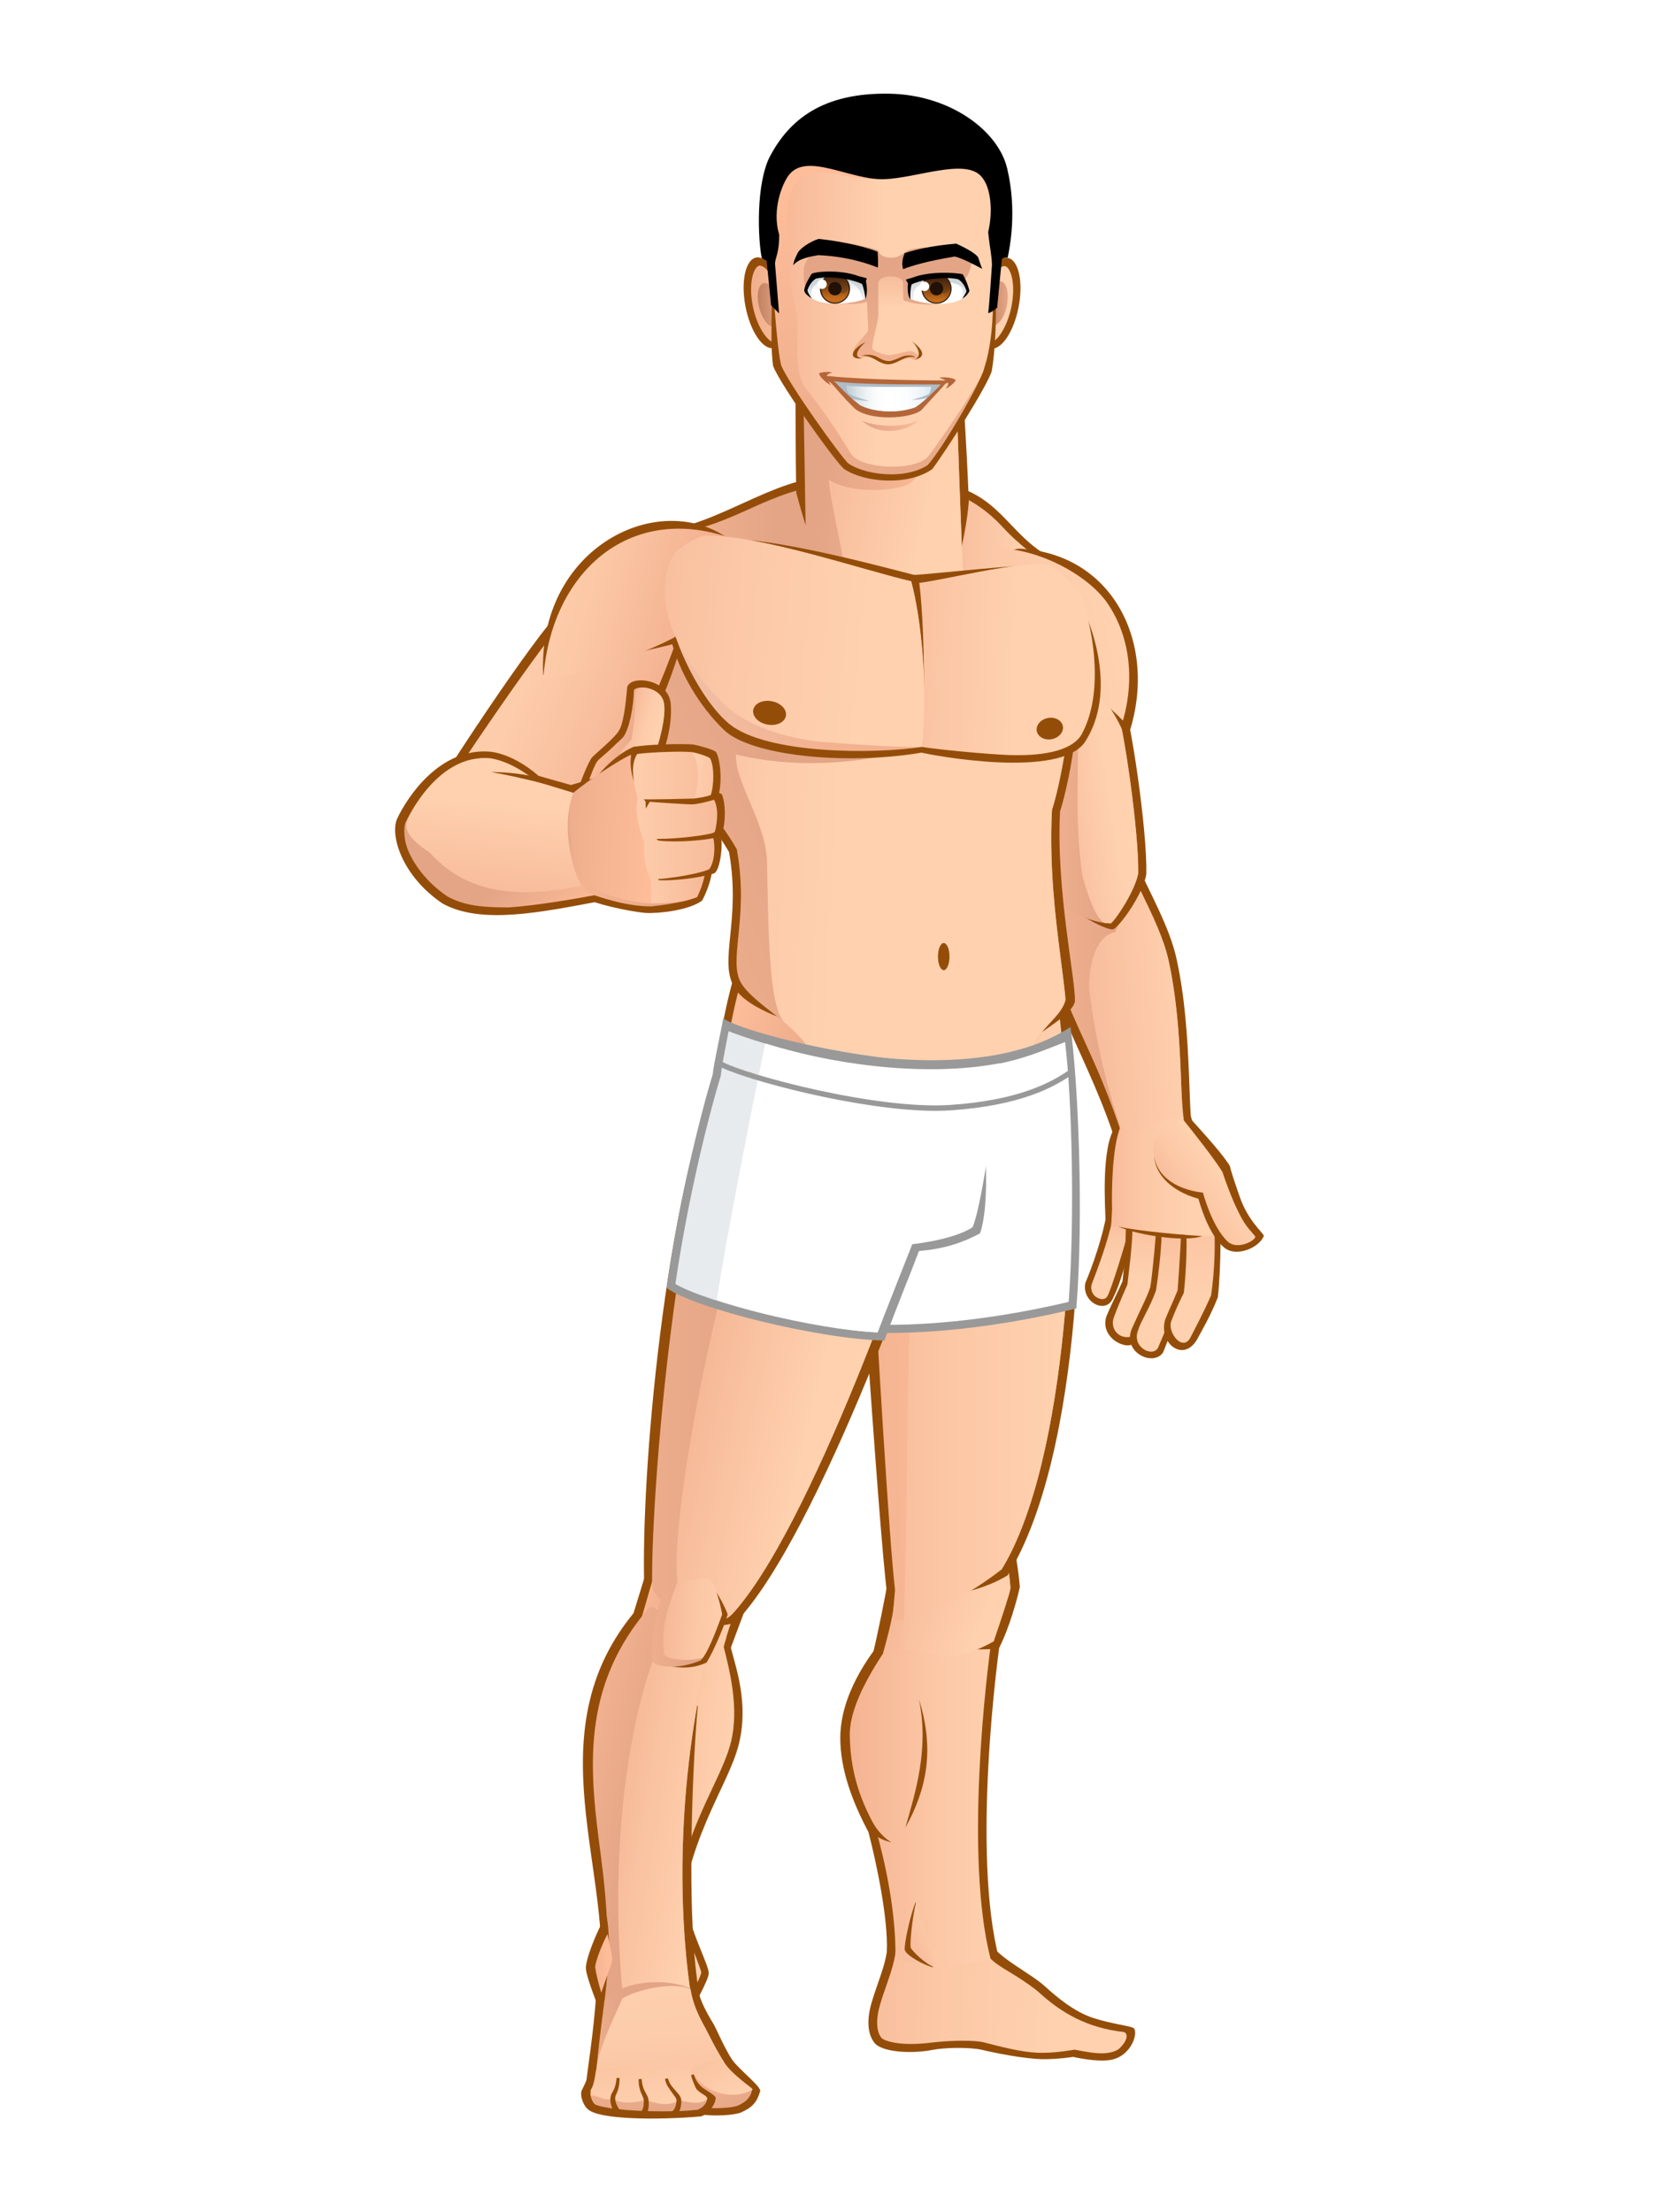 <?xml version="1.0" encoding="utf-8"?>
<!-- Generator: Adobe Illustrator 15.0.0, SVG Export Plug-In . SVG Version: 6.00 Build 0)  -->
<!DOCTYPE svg PUBLIC "-//W3C//DTD SVG 1.1//EN" "http://www.w3.org/Graphics/SVG/1.1/DTD/svg11.dtd">
<svg version="1.1" id="Capa_1_1_" xmlns="http://www.w3.org/2000/svg" xmlns:xlink="http://www.w3.org/1999/xlink" x="0px" y="0px"
	 width="600px" height="800px" viewBox="0 0 600 800" enable-background="new 0 0 600 800" xml:space="preserve">
<rect fill="#FFFFFF" width="600" height="800"/>
<g id="_x30_1">
	<g>
		<g>
			<path fill="#944D09" d="M321.005,700.322c0.525,8.042-3.27,15.251-5.782,23.875c-1.816,6.236-1.485,11.412,1.052,14.576
				c2.714,3.386,13.403,4.021,21.024,2.514c4.398-0.87,13.666-1.006,17.872,0c4.205,1.005,15.167,3.285,22,3.361
				c5.52,0.062,10.957-0.817,10.957-0.817s9.06,2.132,14.065,0.981c7.113-1.636,9.403-9.568,7.931-11.285
				c-0.735-0.859-7.294-1.427-14.474-3.681c-7.178-2.253-13.75-7.911-17.614-11.43c-5.52-5.027-16.558-10.053-20.237-16.085
				C348.863,699.316,327.313,701.327,321.005,700.322z"/>
			<linearGradient id="SVGID_1_" gradientUnits="userSpaceOnUse" x1="279.989" y1="720.086" x2="381.366" y2="723.779">
				<stop  offset="6.030000e-006" style="stop-color:#F3B190"/>
				<stop  offset="0.607" style="stop-color:#FCC8A6"/>
				<stop  offset="1" style="stop-color:#FFD1AF"/>
			</linearGradient>
			<path fill="url(#SVGID_1_)" d="M388.618,741.214c0,0-5.944,1.104-11.447,1.146c-5.51,0.042-11.285-1.146-21.261-3.763
				c-3.481-0.913-12.447-0.741-19.217,0.083c-12.232,1.49-17.265-0.928-17.916-1.74c-1.862-2.322-2.05-6.672-0.517-11.934
				c0.678-2.324,1.466-4.583,2.226-6.77c1.715-4.914,3.35-9.607,3.666-14.642c1.113,0.039,2.43,0.058,4.006,0.058
				c1.465,0,3.048-0.016,4.702-0.03c1.787-0.017,3.661-0.033,5.556-0.033c5.877,0,13.016,0.154,17.349,1.295
				c2.271,4.766,7.689,7.06,12.433,10.183c2.947,1.941,5.73,3.773,7.663,5.534c8.017,7.3,17.338,12.764,30.584,14.235
				c1.166,0.245,2.086,2.493-1.839,6.173C400.189,743.953,392.481,741.827,388.618,741.214z"/>
		</g>
		<g>
			<path fill="#944D09" d="M320.585,591.244c-6.624,7.604-16.683,21.916-16.683,37.288c0,11.284,4.293,22.937,10.182,33.976
				c3.066,11.898,7.114,31.4,6.658,43.092c13.829,0,33.771,2.66,40.564,2.66c-9.812-37.53-0.88-108.215,1.223-120.279
				C349.389,587.479,326.367,592.249,320.585,591.244z"/>
			<linearGradient id="SVGID_2_" gradientUnits="userSpaceOnUse" x1="303.653" y1="651.008" x2="362.781" y2="651.008">
				<stop  offset="6.030000e-006" style="stop-color:#F3B190"/>
				<stop  offset="0.607" style="stop-color:#FCC8A6"/>
				<stop  offset="1" style="stop-color:#FFD1AF"/>
			</linearGradient>
			<path fill="url(#SVGID_2_)" d="M358.2,708.178c-5.725,1.636-27.313,5.889-34.345-0.653c0.156-16.565-3.778-34.402-7.319-46.856
				c-6.255-11.162-8.955-21.202-9.198-32.872c-0.246-11.775,9.566-26.249,14.87-34.135c0.262,0.008,0.537,0.011,0.825,0.011
				c3.622,0,8.985-0.538,15.197-1.162c6.814-0.684,14.482-1.453,20.646-1.547C356.61,606.117,348.878,671.381,358.2,708.178z"/>
			<path fill="#944D09" d="M332.359,614.549c5.643,17.908,2.943,32.3-4.906,46.364C331.133,647.912,336.04,632.457,332.359,614.549z
				"/>
			<path fill="#944D09" d="M314.942,657.97c2.698,4.825,5.479,7.114,7.522,8.341c-4.334-1.146-6.542-2.78-7.604-4.089
				C314.86,660.995,314.697,659.933,314.942,657.97z"/>
		</g>
		<g>
			<path fill="#944D09" d="M321.229,570.725c-0.731,5.445-4.324,22.481-5.306,26.407c22.324-2.699,36.795,0.401,45.38-1.107
				c3.855-7.539,6.571-17.761,7.535-22.115c-0.456-5.781-1.551-12.148-2.099-13.656
				C354.677,561.258,326.393,570.626,321.229,570.725z"/>
			<linearGradient id="SVGID_3_" gradientUnits="userSpaceOnUse" x1="315.465" y1="571.038" x2="365.835" y2="589.682">
				<stop  offset="6.030000e-006" style="stop-color:#F3B190"/>
				<stop  offset="0.607" style="stop-color:#FCC8A6"/>
				<stop  offset="1" style="stop-color:#FFD1AF"/>
			</linearGradient>
			<path fill="url(#SVGID_3_)" d="M319.357,597.867c0.982-3.435,3.146-11.487,3.664-15.487c0.43-3.315,0.852-6.579,1.171-9.012
				c3.047-0.582,7.714-1.829,14.389-3.637c8.459-2.288,18.709-5.063,25.551-6.117c0.437,2.514,0.991,6.561,1.32,10.631
				c-0.204,1.864-3.386,11.3-6.076,19.265c-3.416,2.011-10.536,5.529-18.397,5.529C340.979,599.039,323.634,600.172,319.357,597.867
				z"/>
			<linearGradient id="SVGID_4_" gradientUnits="userSpaceOnUse" x1="311.433" y1="567.418" x2="356.467" y2="584.087">
				<stop  offset="6.030000e-006" style="stop-color:#F3B190"/>
				<stop  offset="1" style="stop-color:#FFD1AF"/>
			</linearGradient>
			<path fill="url(#SVGID_4_)" d="M364.132,563.614c-6.842,1.055-17.092,3.829-25.551,6.117c-3.777,1.022-6.892,1.859-9.453,2.504
				c-1.682,8.612-1.98,15.559-2.165,24.241c6.276,0.819,14.015,2.563,14.015,2.563c7.862,0,14.982-3.519,18.398-5.529
				c2.69-7.965,5.872-17.4,6.076-19.265C365.123,570.175,364.568,566.128,364.132,563.614z"/>
		</g>
		<g>
			<path fill="#944D09" d="M387.562,387.141c5.732,38.761,4.165,138.358-23.102,182.516c-14.839,9.158-38.108,9.158-43.505,7.85
				c-3.373-24.858-12.76-174.99-14.108-188.074C324.073,389.432,370.479,388.981,387.562,387.141z"/>
			<linearGradient id="SVGID_5_" gradientUnits="userSpaceOnUse" x1="354.412" y1="488.146" x2="254.815" y2="490.699">
				<stop  offset="0.013" style="stop-color:#FFBD99"/>
				<stop  offset="1" style="stop-color:#E3A586"/>
			</linearGradient>
			<path fill="url(#SVGID_5_)" d="M322.811,586.011c0.337-4.906,0.763-9.764,0.885-11.055c-2.201-19.16-5.927-83.604-8.675-131.174
				c-1.363-23.57-2.481-42.926-3.085-51.09c24.892-0.126,61.332-1.604,73.002-2.389c5.519,42.602,1.265,138.337-22.699,177.226
				C349.453,575.871,332.74,586.011,322.811,586.011z"/>
			<linearGradient id="SVGID_6_" gradientUnits="userSpaceOnUse" x1="290.37" y1="488.32" x2="383.196" y2="488.32">
				<stop  offset="6.030000e-006" style="stop-color:#F3B190"/>
				<stop  offset="0.607" style="stop-color:#FCC8A6"/>
				<stop  offset="1" style="stop-color:#FFD1AF"/>
			</linearGradient>
			<path fill="url(#SVGID_6_)" d="M384.938,390.304c-7.959,0.536-34.08,3.175-53.56,3.706
				c-2.983,63.979-3.271,154.386-4.415,192.328c10.303-1.963,27.476-12.512,35.275-18.809
				C386.202,528.641,390.456,432.905,384.938,390.304z"/>
		</g>
		<g>
			<path fill="#944D09" d="M331.133,687.898c-2.207,5.52-4.17,15.455-3.925,17.172c0.296,2.074,7.605,5.888,10.303,6.378
				C335.549,704.334,332.114,691.578,331.133,687.898z"/>
			<linearGradient id="SVGID_7_" gradientUnits="userSpaceOnUse" x1="322.052" y1="705.674" x2="341.35" y2="696.515">
				<stop  offset="6.030000e-006" style="stop-color:#F3B190"/>
				<stop  offset="1" style="stop-color:#FFD1AF"/>
			</linearGradient>
			<path fill="url(#SVGID_7_)" d="M337.92,711.449c-3.435-1.391-7.768-5.643-8.586-7.114c-0.246-3.271,0.863-12.023,1.963-16.354
				C332.416,692.136,336.802,707.358,337.92,711.449z"/>
		</g>
	</g>
	<path fill="#944D09" d="M381.75,343.639c2.944,7.195,6.705,37.941,6.051,52.334c-5.56,0.326-41.703-0.981-47.591-0.49
		c0-5.397-1.472-48.1-1.472-52.498C342.01,342.984,378.807,343.639,381.75,343.639z"/>
	<linearGradient id="SVGID_8_" gradientUnits="userSpaceOnUse" x1="341.737" y1="369.522" x2="384.935" y2="369.522">
		<stop  offset="6.030000e-006" style="stop-color:#F3B190"/>
		<stop  offset="0.607" style="stop-color:#FCC8A6"/>
		<stop  offset="1" style="stop-color:#FFD1AF"/>
	</linearGradient>
	<path fill="url(#SVGID_8_)" d="M384.815,393.082c-4.022,0-10.855-0.148-18.09-0.305c-7.965-0.172-16.201-0.351-21.565-0.351
		c-0.759,0-1.443,0.004-2.056,0.011c-0.119-5.273-0.436-15.517-0.744-25.492c-0.263-8.482-0.515-16.61-0.623-20.984
		c4.195,0.059,11.877,0.185,19.371,0.307c7.63,0.125,14.933,0.245,18.525,0.293c2.466,8.546,5.415,32.586,5.297,46.521
		C384.893,393.082,384.855,393.082,384.815,393.082z"/>
	<path fill="#944D09" d="M269.886,341.677c-5.233,8.831-11.121,37.614-11.448,52.661c13.084,2.289,64.926,1.961,68.525,1.635
		c-0.49-9.813-0.981-50.862-0.981-53.479C321.402,342.821,273.484,342.33,269.886,341.677z"/>
	<linearGradient id="SVGID_9_" gradientUnits="userSpaceOnUse" x1="265.518" y1="360.358" x2="307.711" y2="373.442">
		<stop  offset="0.013" style="stop-color:#FFBD99"/>
		<stop  offset="1" style="stop-color:#E3A586"/>
	</linearGradient>
	<path fill="url(#SVGID_9_)" d="M308.894,393.26c-8.573,0-35.723-0.111-47.41-1.465c0.821-14.846,5.797-37.996,10.095-47.022
		c8.206,0.483,34.458,0.769,46.061,0.769c2.212,0,4.021-0.008,5.425-0.025c0.098,9.244,0.458,36.326,0.838,47.622
		C320.865,393.203,315.618,393.26,308.894,393.26z"/>
	<g>
		<path fill="#944D09" d="M387.064,204.627c-20.361-6.624-22.078-22.324-40.477-28.457c0.019,7.523-2.578,32.927-2.894,37.834
			c12.104,0.297,40.891,1.203,42.851,1.198C386.865,211.932,387.072,207.244,387.064,204.627z"/>
		
			<linearGradient id="SVGID_10_" gradientUnits="userSpaceOnUse" x1="322.459" y1="196.107" x2="370.341" y2="196.107" gradientTransform="matrix(1 -0.003 0.003 1 -0.192 0.62)">
			<stop  offset="6.030000e-006" style="stop-color:#F3B190"/>
			<stop  offset="0.48" style="stop-color:#F8BE9D"/>
			<stop  offset="1" style="stop-color:#FFD1AF"/>
		</linearGradient>
		<path fill="url(#SVGID_10_)" d="M383.74,212.196c-3.321-0.087-30.891-0.897-36.896-1.056c0.057-0.791,0.118-23.441,0.479-31.781
			c4.662,1.963,10.401,5.91,15.037,10.96c6.176,6.729,13.131,11.985,21.271,16.515C383.644,207.107,383.735,211.428,383.74,212.196z
			"/>
	</g>
	<g>
		<path fill="#944D09" d="M238.895,191.625c18.644-0.49,42.194-19.625,60.348-18.89c2.453,5.888,11.039,33.363,13.002,39.251
			c-10.304,0.49-65.745-2.453-68.689-2.453C243.555,202.664,239.385,197.021,238.895,191.625z"/>
		<linearGradient id="SVGID_11_" gradientUnits="userSpaceOnUse" x1="216.064" y1="192.51" x2="280.662" y2="192.51">
			<stop  offset="0.013" style="stop-color:#FFBD99"/>
			<stop  offset="1" style="stop-color:#E3A586"/>
		</linearGradient>
		<path fill="url(#SVGID_11_)" d="M308.137,209.095c-11.32-0.068-36.843-1.255-52.272-1.974c-4.383-0.203-7.487-0.348-9.504-0.434
			c-0.323-3.451-1.15-6.876-1.9-9.977c-0.336-1.389-0.663-2.737-0.921-3.998c10.187-0.816,19.676-5.111,28.883-9.279
			c8.345-3.776,16.764-7.133,24.122-7.509C299.277,182.943,305.126,200.461,308.137,209.095z"/>
	</g>
	<g>
		<path fill="#944D09" d="M287.875,127.107c-0.301,1.959-0.163,40.34,0.119,51.162c4.396,16.6,12.454,38.842,12.181,41.02
			c7.177,1.41,38.137-1.998,42.711-1.606c1.047-4.647,6.37-22.274,7.501-36.243c-0.816-21.922-2.523-45.332-2.49-47.627
			C339.065,133.688,292.122,127.494,287.875,127.107z"/>
		<linearGradient id="SVGID_12_" gradientUnits="userSpaceOnUse" x1="342.084" y1="178.442" x2="299.154" y2="173.046">
			<stop  offset="0.013" style="stop-color:#FFBD99"/>
			<stop  offset="1" style="stop-color:#E3A586"/>
		</linearGradient>
		<path fill="url(#SVGID_12_)" d="M348.604,215.151c-2.892-0.071-7.39-0.136-13.312-0.22l-0.663-0.01
			c-13.471-0.189-34.926-0.492-42.969-1.168c0.106-6.598-1.25-76.068-1.244-83.178c1.242,0.129,44.866,6.049,55.33,6.675
			C346.061,149.951,347.807,198.635,348.604,215.151z"/>
		<linearGradient id="SVGID_13_" gradientUnits="userSpaceOnUse" x1="282.247" y1="165.606" x2="337.39" y2="177.656">
			<stop  offset="6.030000e-006" style="stop-color:#F3B190"/>
			<stop  offset="1" style="stop-color:#FFD1AF"/>
		</linearGradient>
		<path fill="url(#SVGID_13_)" d="M345.746,137.251c-2.126-0.128-0.326,0.14-4.556-0.331c1.853,15.59-5.504,33.324-12.756,38.27
			c-8.504,3.271-22.159,2.534-28.702-1.718c0.573,7.851,5.152,26.249,7.114,39.741c8.174,0.189,20.925,1.612,27.782,1.709
			l0.663,0.01c5.922,0.084,10.42,0.148,13.312,0.22C347.807,198.635,346.061,149.951,345.746,137.251z"/>
	</g>
	<g>
		<g>
			<path fill="#944D09" d="M410.829,311.566c4.906,11.285,12.144,23.482,14.719,35.326c6.103,28.068,3.485,58.071,6.705,69.343
				c-2.617,0.654-25.972,0.998-27.28,1.325c-10.793-36.307-27.997-55.622-32.576-94.873
				C386.134,318.109,406.577,312.549,410.829,311.566z"/>
			<linearGradient id="SVGID_14_" gradientUnits="userSpaceOnUse" x1="353.048" y1="365.227" x2="406.122" y2="365.227">
				<stop  offset="0.013" style="stop-color:#FFBD99"/>
				<stop  offset="1" style="stop-color:#E3A586"/>
			</linearGradient>
			<path fill="url(#SVGID_14_)" d="M407.427,415.436c-4.233-13.592-8.837-25.046-13.882-36.054
				c-7.705-16.81-14.999-32.72-17.928-54.654c11.802-3.827,27.123-8.06,33.526-9.709c1.219,2.679,2.539,5.406,3.825,8.062
				c3.916,8.084,7.964,16.443,9.703,24.438c3.443,15.837,4.07,32.436,4.575,45.772c0.317,8.392,0.58,15.358,1.444,20.442
				c-3.538,0.341-9.433,0.771-13.412,1.062C411.754,415.052,408.897,415.313,407.427,415.436z"/>
			<linearGradient id="SVGID_15_" gradientUnits="userSpaceOnUse" x1="379.062" y1="367.662" x2="429.184" y2="363.652">
				<stop  offset="6.030000e-006" style="stop-color:#F3B190"/>
				<stop  offset="0.45" style="stop-color:#F9C1A0"/>
				<stop  offset="1" style="stop-color:#FFD1AF"/>
			</linearGradient>
			<path fill="url(#SVGID_15_)" d="M429.32,413.696c-0.864-5.083-1.756-12.015-2.073-20.406
				c-0.505-13.337-1.132-29.936-4.575-45.772c-1.739-7.994-5.787-16.354-9.703-24.438c-1.286-2.655-2.606-5.383-3.825-8.062
				c-1.752,0.451-1.472,14.229-5.888,22.079c-7.85,1.308-10.304,15.699-9.076,23.059c3.27,24.531,9.648,44.156,13.573,54.951
				C410.042,415.761,425.781,414.038,429.32,413.696z"/>
		</g>
		<g>
			<path fill="#944D09" d="M405.76,251.383c3.271,8.832,9.158,48.736,8.831,64.764c-1.309,7.523-9.863,19.233-12.103,19.952
				c-4.58,0-20.33-10.041-23.273-15.929c-2.29-15.699-2.893-71.404-2.893-74.674C385.153,247.785,403.144,250.075,405.76,251.383z"
				/>
			<linearGradient id="SVGID_16_" gradientUnits="userSpaceOnUse" x1="360.646" y1="289.123" x2="398.11" y2="289.123">
				<stop  offset="0.013" style="stop-color:#FFBD99"/>
				<stop  offset="1" style="stop-color:#E3A586"/>
			</linearGradient>
			<path fill="url(#SVGID_16_)" d="M401.783,333.908c-2.943,0-9.668-0.816-19.706-7.769c-1.838-14.94-2.692-63.827-2.788-76.933
				c5.567-9.01,16.117-4.349,24.143,4.5c3.278,10.772,8.462,47.283,8.221,62.146C410.476,321.99,404.106,331.809,401.783,333.908z"
				/>
			<linearGradient id="SVGID_17_" gradientUnits="userSpaceOnUse" x1="363.877" y1="293.641" x2="401.758" y2="287.959">
				<stop  offset="6.030000e-006" style="stop-color:#F3B190"/>
				<stop  offset="0.543" style="stop-color:#F9C09F"/>
				<stop  offset="1" style="stop-color:#FFD1AF"/>
			</linearGradient>
			<path fill="url(#SVGID_17_)" d="M411.652,315.854c0.241-14.863-4.942-51.374-8.221-62.146c-5.346-5.895-8.791-10.454-14.159-9.83
				c1.963,28.129-1.471,48.736,2.291,73.268c1.153,4.037,4.251,14.719,7.831,16.598c0.961,0.123,1.765,0.166,2.389,0.166
				C404.106,331.809,410.476,321.99,411.652,315.854z"/>
		</g>
		<g>
			<path fill="#944D09" d="M368.502,198.412c34.836,1.635,51.322,36.126,38.893,69.488c-7.851-24.531-47.428-53.151-50.699-55.768
				c1.576-1.378,1.307-7.58,3.14-11.104C361.062,200.783,366.336,198.575,368.502,198.412z"/>
			<linearGradient id="SVGID_18_" gradientUnits="userSpaceOnUse" x1="286.43" y1="248.649" x2="401.889" y2="225.427">
				<stop  offset="6.030000e-006" style="stop-color:#F3B190"/>
				<stop  offset="0.368" style="stop-color:#F8BE9D"/>
				<stop  offset="1" style="stop-color:#FFD1AF"/>
			</linearGradient>
			<path fill="url(#SVGID_18_)" d="M406.117,260.582c-4.337-4.57-15.036-13.533-20.434-17.949
				c-14.724-12.047-24.528-27.533-28.578-31.645c0.49-1.963-0.491-10.059-0.246-12.512c15.864-1.717,36.043,8.705,43.557,19.523
				C408.492,229.627,410.521,245.262,406.117,260.582z"/>
		</g>
	</g>
	<g>
		<path fill="#944D09" d="M222.458,204.136c3.434,68.688,28.947,82.427,41.213,104.015c4.416,25.021-3.925,39.25,1.962,49.063
			c8.832,14.064,48.409,15.537,51.025,31.4c0.703,5.27,1.963,41.377,1.963,48.082c2.453,0,32.872-0.163,35.325-0.163
			c1.309-6.542,4.906-37.288,6.869-47.755c2.289-10.141,26.494-19.299,27.966-26.658c0.164-8.341-6.869-40.232-5.396-68.688
			c2.023-6.439,4.171-16.447,5.519-27.476c-0.152-17.746,0.696-39.25-2.575-52.742C381.913,213.213,227.855,204.136,222.458,204.136
			z"/>
		<linearGradient id="SVGID_19_" gradientUnits="userSpaceOnUse" x1="153.898" y1="376.203" x2="295.853" y2="317.327">
			<stop  offset="0.013" style="stop-color:#FFBD99"/>
			<stop  offset="1" style="stop-color:#E3A586"/>
		</linearGradient>
		<path fill="url(#SVGID_19_)" d="M321.528,433.741c-0.214-11.021-23.166-44.585-28.092-53.142
			c-6.215-10.794-20.452-17.215-25.31-24.952c-2.403-4.007-1.858-9.421-1.103-16.915c0.815-8.088,1.829-18.154-0.454-31.094
			l-0.088-0.502l-0.251-0.441c-2.927-5.151-6.546-9.826-10.377-14.774c-12.156-15.7-27.223-35.163-30.279-84.769
			c11.464,0.319,51.259,1.643,86.906,2.827c33.77,1.122,62.521,3.104,71.518,3.356c2.66,13.712,2.944,34.221,2.105,52.279
			c-1.59,11.118-3.648,20.959-5.526,26.934l-0.112,0.356l-0.02,0.374c-1.039,20.09,1.406,39.448,2.866,51.014
			c0.582,4.612,2.028,15.515,2.036,17.336c-1.354,5.271-6.869,8.504-10.794,14.719c-0.745,1.181-4.151,26.653-5.151,37.288
			c-0.656,6.98-17.457,16.104-17.971,19.961C348.122,433.611,324.895,433.727,321.528,433.741z"/>
		<linearGradient id="SVGID_20_" gradientUnits="userSpaceOnUse" x1="225.022" y1="333.991" x2="405.509" y2="343.15">
			<stop  offset="6.030000e-006" style="stop-color:#F3B190"/>
			<stop  offset="0.113" style="stop-color:#F8BE9D"/>
			<stop  offset="0.282" style="stop-color:#FDCCAA"/>
			<stop  offset="0.43" style="stop-color:#FFD1AF"/>
		</linearGradient>
		<path fill="url(#SVGID_20_)" d="M266.125,272.824c-0.246,10.549,11.005,24.662,11.285,39.006
			c0.494,25.424,0.654,51.434,6.09,57.773c3.845,3.225,7.506,6.773,9.937,10.996c4.926,8.557,27.878,42.121,28.092,53.142
			c3.366-0.015,26.594-0.13,29.903-0.145c0.514-3.857,17.314-12.98,17.971-19.961c1-10.635,4.406-36.107,5.151-37.288
			c3.925-6.215,9.44-9.447,10.794-14.719c-0.008-1.821-1.454-12.724-2.036-17.336c-1.46-11.565-3.905-30.924-2.866-51.014
			l0.02-0.374l0.112-0.356c1.878-5.975,3.937-15.815,5.526-26.934c0.224-4.806-0.061-13.326-0.02-18.304
			C352.807,267.328,307.338,282.883,266.125,272.824z"/>
		<ellipse fill="#944D09" cx="341.313" cy="345.928" rx="2.085" ry="4.906"/>
	</g>
	<g>
		<path fill="#944D09" d="M203.753,219.775c-10.303,9.813-46.119,64.271-53.969,78.5c11.284,1.963,54.46,10.059,62.31,10.059
			c12.266-20.607,30.583-59.693,34.018-74.902C241.369,223.619,214.547,215.359,203.753,219.775z"/>
		<linearGradient id="SVGID_21_" gradientUnits="userSpaceOnUse" x1="232.08" y1="269.219" x2="165.846" y2="240.272">
			<stop  offset="6.030000e-006" style="stop-color:#F3B190"/>
			<stop  offset="0.262" style="stop-color:#F8BE9D"/>
			<stop  offset="0.656" style="stop-color:#FDCCAA"/>
			<stop  offset="1" style="stop-color:#FFD1AF"/>
		</linearGradient>
		<path fill="url(#SVGID_21_)" d="M210.498,305.145c-9.716-0.582-42.699-5.196-57.422-7.543
			c10.384-17.034,44.345-67.293,54.172-77.029c4.416-0.818,37.452-6.787,42.685-6.461
			C243.883,240.442,221.885,285.17,210.498,305.145z"/>
		<path fill="#944D09" d="M264.162,195.305c-25.513-19.135-69.915,2.698-67.708,48.818c3.557-1.779,49.922-11.265,50.044-12.185
			c0,0-7.154-19.194,2.213-25.969C252.5,203.051,259.446,200.777,264.162,195.305z"/>
		<linearGradient id="SVGID_22_" gradientUnits="userSpaceOnUse" x1="249.368" y1="225.512" x2="189.269" y2="208.535">
			<stop  offset="6.030000e-006" style="stop-color:#F3B190"/>
			<stop  offset="0.604" style="stop-color:#FCC8A6"/>
			<stop  offset="1" style="stop-color:#FFD1AF"/>
		</linearGradient>
		<path fill="url(#SVGID_22_)" d="M196.455,245.84c2.576-38.76,31.033-64.027,67.544-51.353c2.551,3.065-3.83,24.755-7.85,27.966
			C241.184,235.209,211.174,243.632,196.455,245.84z"/>
	</g>
	<g>
		<path fill="#944D09" d="M332.523,272.006c5.232,1.309,51.288,9.808,60.021-3.924c11.358-17.858,2.809-42.361-3.609-53.631
			c-2.78-3.679-8.386-9.258-11.016-9.824c-7.912-0.961-38.155,2.843-49.969,3.488C328.131,217.939,332.327,262.674,332.523,272.006z
			"/>
		
			<linearGradient id="SVGID_23_" gradientUnits="userSpaceOnUse" x1="290.214" y1="235.968" x2="364.542" y2="235.968" gradientTransform="matrix(1.044 0.03 -0.034 1 -5.021 -8.238)">
			<stop  offset="6.030000e-006" style="stop-color:#F3B190"/>
			<stop  offset="0.194" style="stop-color:#F6B897"/>
			<stop  offset="1" style="stop-color:#FFD1AF"/>
		</linearGradient>
		<path fill="url(#SVGID_23_)" d="M365.371,273.059c-7.573-0.215-29.974-2.263-35.865-3.617c-0.022-6.18,1.178-17.928,1.307-29.396
			c0.126-11.271,0.254-22.868,0.236-29.139c7.55-0.357,39.212-8.732,48.158-6.487c1.902,0.47,8.755,6.491,11.128,9.48
			c2.5,5.047,10.692,33.238,0.994,51.409C388.346,270.9,379.129,273.45,365.371,273.059z"/>
		<path fill="#944D09" d="M256.784,195.7c13.377-4.002,60.234,8.7,75.33,12.606c2.47,15.293,2.542,53.105,1.227,63.863
			c-28.763,4.804-61.977,0.811-71.305-8.014c-9.279-8.778-16.437-21.506-19.135-32.055
			C251.405,221.309,252.018,198.988,256.784,195.7z"/>
		
			<linearGradient id="SVGID_24_" gradientUnits="userSpaceOnUse" x1="164.247" y1="222.608" x2="303.078" y2="235.639" gradientTransform="matrix(1 0.031 -0.031 1 7.533 -9.335)">
			<stop  offset="0" style="stop-color:#ECD4C7"/>
			<stop  offset="0.805" style="stop-color:#F2B89B"/>
			<stop  offset="1" style="stop-color:#F3B190"/>
		</linearGradient>
		<path fill="url(#SVGID_24_)" d="M263.803,261.836c-13.406-10.889-30.566-48.4-19.341-62.123c2.022-1.9,5.71-4.731,9.919-5.91
			c19.159-0.875,58.243,12.566,75.165,16.408c3.518,13.199,6.106,36.663,4.107,59.864
			C315.957,272.804,277.208,272.725,263.803,261.836z"/>
		<linearGradient id="SVGID_25_" gradientUnits="userSpaceOnUse" x1="194.454" y1="223.184" x2="313.621" y2="234.369">
			<stop  offset="6.030000e-006" style="stop-color:#F3B190"/>
			<stop  offset="0.078" style="stop-color:#F4B593"/>
			<stop  offset="0.633" style="stop-color:#FCC9A8"/>
			<stop  offset="1" style="stop-color:#FFD1AF"/>
		</linearGradient>
		<path fill="url(#SVGID_25_)" d="M333.586,270.004c1.999-23.201-0.521-46.594-4.039-59.793
			c-16.922-3.842-56.006-17.283-75.165-16.408c-4.209,1.179-7.897,4.01-9.919,5.91c-4.746,5.803-5.895,18.242-0.253,30.264
			c5.383,11.559,11.723,19.359,20.116,26.82c6.705,5.232,17.5,9.649,31.482,11.366C312.291,269.523,330.032,270.496,333.586,270.004
			z"/>
		
			<ellipse transform="matrix(0.983 0.182 -0.182 0.983 51.593 -46.368)" fill="#944D09" cx="278.402" cy="257.889" rx="6.006" ry="4.298"/>
		
			<ellipse transform="matrix(0.982 -0.192 0.192 0.982 -43.452 77.547)" fill="#944D09" cx="379.365" cy="263.514" rx="4.795" ry="3.888"/>
	</g>
	<g>
		<path fill="#944D09" d="M234.233,324.341c-6.923,0.865-8.616-0.048-17.663,1.636c-21.097,3.924-42.451,8.438-56.423,0.817
			c-14.719-9.813-19.317-24.892-16.436-30.91c3.68-7.687,15.333-25.676,33.731-24.04c9.159,1.145,17.295,8.708,17.295,8.708
			s30.296,8.708,36.674,10.058C231.903,297.479,235.215,314.527,234.233,324.341z"/>
		<linearGradient id="SVGID_26_" gradientUnits="userSpaceOnUse" x1="210.07" y1="333.317" x2="193.225" y2="310.911">
			<stop  offset="0.013" style="stop-color:#FFBD99"/>
			<stop  offset="1" style="stop-color:#E3A586"/>
		</linearGradient>
		<path fill="url(#SVGID_26_)" d="M183.944,328.143c-9.493,0-15.882-0.576-22.079-3.925c-9.249-6.205-14.383-14.938-15.332-20.238
			c-0.444-2.479-0.479-5.827,0.368-6.991c0,0,11.285-24.981,30.91-22.691c12.756,5.232,16.19,8.34,16.19,8.34
			s26.985,8.342,28.784,8.668c-1.309,3.926-3.925,27.967-4.498,31.81C207.861,325.116,194.001,327.488,183.944,328.143z"/>
		<linearGradient id="SVGID_27_" gradientUnits="userSpaceOnUse" x1="179.113" y1="351.416" x2="185.41" y2="291.072">
			<stop  offset="6.030000e-006" style="stop-color:#F3B190"/>
			<stop  offset="0.356" style="stop-color:#F6B897"/>
			<stop  offset="0.866" style="stop-color:#FDCBA9"/>
			<stop  offset="1" style="stop-color:#FFD1AF"/>
		</linearGradient>
		<path fill="url(#SVGID_27_)" d="M220.25,317.963c1.034-8.463,1.688-24.119,2.535-26.658c-1.799-0.326-28.784-8.668-28.784-8.668
			s-7.727-6.869-16.19-8.34c-19.625-2.29-30.419,22.078-30.419,22.078c-0.491,1.962-2.126,5.396,8.014,11.938
			C167.426,321.643,185.252,327.447,220.25,317.963z"/>
		<path fill="#944D09" d="M207.985,286.316c-5.397-1.308-19.462-5.314-30.419-7.113c9.813,0,15.455,1.758,16.764,1.799
			C195.31,281.819,205.368,285.172,207.985,286.316z"/>
	</g>
	<g>
		<g>
			<path fill="#944D09" d="M207.985,287.666c1.594-3.435,4.498-11.938,6.214-13.86c1.005-1.124,8.341-7.114,9.731-9.731
				c1.472-2.453,2.33-8.708,2.902-15.536c1.104-4.538,14.97-3.128,15.741,5.97c0.818,9.648-3.353,19.952-5.561,25.021
				C234.315,280.389,209.947,286.93,207.985,287.666z"/>
			<linearGradient id="SVGID_28_" gradientUnits="userSpaceOnUse" x1="217.077" y1="264.034" x2="231.795" y2="268.818">
				<stop  offset="0.013" style="stop-color:#FFBD99"/>
				<stop  offset="1" style="stop-color:#E3A586"/>
			</linearGradient>
			<path fill="url(#SVGID_28_)" d="M212.564,283.373c1.057-2.848,2.366-6.555,3.476-8.096c0.564-0.783,3.942-3.428,5.642-5.151
				c1.841-1.868,3.344-3.04,3.829-3.724c2.059-2.9,3.613-10.505,3.776-16.883c1.717-1.963,9.69-0.859,10.794,4.538
				c1.004,4.91-1.799,15.291-3.925,20.361c0,0,4.532-0.007,4.784,1.104C240.326,275.694,219.263,281.637,212.564,283.373z"/>
			<linearGradient id="SVGID_29_" gradientUnits="userSpaceOnUse" x1="223.583" y1="263.949" x2="254.881" y2="272.873">
				<stop  offset="6.030000e-006" style="stop-color:#F3B190"/>
				<stop  offset="0.113" style="stop-color:#F8BE9D"/>
				<stop  offset="0.282" style="stop-color:#FDCCAA"/>
				<stop  offset="0.43" style="stop-color:#FFD1AF"/>
			</linearGradient>
			<path fill="url(#SVGID_29_)" d="M229.818,251.236c0.245,3.066-0.491,10.917-1.472,16.191c-3.312,3.557-6.057,6.689-7.604,13.859
				c8.428-2.328,19.777-5.646,20.198-5.764c-0.251-1.111-4.784-1.104-4.784-1.104c2.126-5.07,4.929-15.451,3.925-20.361
				c-0.749-3.663-4.661-5.344-7.635-5.435C231.29,248.538,229.818,249.765,229.818,251.236z"/>
		</g>
		<g>
			<path fill="#944D09" d="M205.654,284.109c4.416-1.227,10.181-3.066,10.181-3.066s2.085-2.944,5.52-5.889
				c3.551-3.044,6.477-4.611,8.218-5.191c8.75,0.408,13.574-0.246,23.06,1.39c4.494,11.353,7.21,26.232,4.907,43.666
				c-0.573,4.334-2.617,8.995-3.68,10.712c-4.743,3.435-15.332,4.662-20.361,4.416c-6.501-0.613-16.027-2.943-18.889-4.089
				C215.589,323.277,217.797,300.014,205.654,284.109z"/>
			<linearGradient id="SVGID_30_" gradientUnits="userSpaceOnUse" x1="208.113" y1="332.521" x2="224.692" y2="311.748">
				<stop  offset="0.013" style="stop-color:#FFBD99"/>
				<stop  offset="1" style="stop-color:#E3A586"/>
			</linearGradient>
			<path fill="url(#SVGID_30_)" d="M235.542,327.775c-9.759,0-18.971-3.598-23.387-4.906c-4.661-4.662-9.813-23.306-4.743-36.144
				c4.906-4.253,19.552-13.965,21.915-14.064c8.895,0.303,16.44,0.325,25.022,1.799c2.086,12.735,1.063,43.175-2.453,49.881
				C250.261,325.404,242.738,327.121,235.542,327.775z"/>
			<linearGradient id="SVGID_31_" gradientUnits="userSpaceOnUse" x1="238.589" y1="299.906" x2="184.352" y2="295.452">
				<stop  offset="0.013" style="stop-color:#FFBD99"/>
				<stop  offset="1" style="stop-color:#E3A586"/>
			</linearGradient>
			<path fill="url(#SVGID_31_)" d="M246.83,325.98c2.478-0.575,4.345-1.172,5.066-1.64c3.517-6.706,4.539-37.146,2.453-49.881
				c-8.582-1.474-16.127-1.496-25.022-1.799c-2.363,0.1-17.009,9.812-21.915,14.064c-4.579,11.611,1.799,29.274,5.969,34.181
				c2.944,1.717,12.838,5.314,21.67,5.806C239.794,326.794,243.031,326.498,246.83,325.98z"/>
			<linearGradient id="SVGID_32_" gradientUnits="userSpaceOnUse" x1="259.274" y1="294.274" x2="224.154" y2="300.964">
				<stop  offset="6.030000e-006" style="stop-color:#F3B190"/>
				<stop  offset="1" style="stop-color:#FFD1AF"/>
			</linearGradient>
			<path fill="url(#SVGID_32_)" d="M254.349,274.46c-8.582-1.474-15.759-3.296-24.654-3.599c-0.044,0.002-0.098,0.012-0.148,0.02
				c-0.761,14.375,9.306,33.998,5.504,45.037c0.818,5.479,0.818,8.586,0.164,10.713c2.453,0.244,13.656-0.818,16.927-2.209
				c0.899-1.799,2.29-5.314,2.78-8.259C256.47,306.875,256.338,286.602,254.349,274.46z"/>
			<path fill="#944D09" d="M234.356,287.053c1.431,0.49,18.93-2.29,21.71-2.208c1.472,0.368,3.966,1.921,4.988,2.371
				c1.309,2.944,1.554,9.445,0.164,13.942c-0.491,0.736-1.104,1.35-1.104,1.35s0.858,0.736,0.858,1.594
				c0.204,4.171-0.818,10.754-2.698,11.734c-6.624,2.045-16.845,2.781-20.116,2.453
				C237.177,315.836,234.724,290.978,234.356,287.053z"/>
			<linearGradient id="SVGID_33_" gradientUnits="userSpaceOnUse" x1="275.783" y1="302.049" x2="222.902" y2="303.086">
				<stop  offset="6.030000e-006" style="stop-color:#F3B190"/>
				<stop  offset="0.105" style="stop-color:#F4B594"/>
				<stop  offset="0.999" style="stop-color:#FFD1AF"/>
			</linearGradient>
			<path fill="url(#SVGID_33_)" d="M235.378,317.963c-2.616-4.253-2.616-10.631-2.494-13.738c-1.717-4.17-3.394-10.467-2.249-15.536
				c1.962,0,3.843,0.694,3.843,0.694s11.224-1.963,16.273-2.003c1.513,0.593,6.255,1.329,7.359,1.636
				c1.717,2.76,1.472,7.522,0.491,11.611c-0.654,1.063-3.925,1.799-3.925,1.799s1.635,0.49,3.271,0.654
				c0.818,2.943,0.49,8.832-1.472,11.285C251.569,316.49,238.322,318.207,235.378,317.963z"/>
			<path fill="#944D09" d="M237.709,303.366c-0.573,0.122,0.122,0.491,0.777,0.653c6.705,0.736,16.354-0.162,20.116-1.063
				c0.286-0.612,0.736-1.553,0.94-2.207C255.903,302.14,244.619,303.406,237.709,303.366z"/>
			<path fill="#944D09" d="M235.542,289.098c-0.409-0.082-1.799-0.818-2.126-0.818c0.225,0.94-0.123,2.392,0.245,4.17
				C234.315,290.814,235.296,289.588,235.542,289.098z"/>
			<path fill="#944D09" d="M228.836,270.208c4.416-1.063,17.826-1.309,21.915-0.981c2.392,0.49,6.603,1.635,8.136,2.617
				c1.8,2.596,2.494,12.51,0.531,16.926c-2.433,1.002-7.563,2.126-9.158,2.126c-1.594,0-14.228-0.776-16.804-1.104
				C231.331,287.748,226.097,279.448,228.836,270.208z"/>
			<linearGradient id="SVGID_34_" gradientUnits="userSpaceOnUse" x1="275.486" y1="281.179" x2="224.296" y2="280.143">
				<stop  offset="6.030000e-006" style="stop-color:#F3B190"/>
				<stop  offset="1" style="stop-color:#FFD1AF"/>
			</linearGradient>
			<path fill="url(#SVGID_34_)" d="M251.038,288.77c0,0-16.763,0.49-20.239,0.246c-0.94-3.394-3.516-11.693-0.327-16.354
				c5.152-0.736,17.867-1.063,19.707-0.634c1.35,0.43,5.336,1.9,6.563,2.76c1.104,3.127,0.123,10.793-0.92,12.695
				C254.533,287.973,251.038,288.77,251.038,288.77z"/>
			<linearGradient id="SVGID_35_" gradientUnits="userSpaceOnUse" x1="275.143" y1="284.166" x2="248.476" y2="280">
				<stop  offset="6.030000e-006" style="stop-color:#F3B190"/>
				<stop  offset="1" style="stop-color:#FFD1AF"/>
			</linearGradient>
			<path fill="url(#SVGID_35_)" d="M256.802,274.215c-1.227-0.859-4.477-1.881-6.746-2.249c3.475,3.312,2.494,14.269,1.022,16.722
				c2.085-0.122,4.497-0.654,5.969-1.145C258.274,283.945,258.381,277.076,256.802,274.215z"/>
		</g>
	</g>
	<g>
		<g>
			<path fill="#944D09" d="M248.094,689.002c2.453,11.285,8.486,22.188,8.218,24.654c-0.069,2.49-5.316,11.366-6.788,14.964
				C249.361,720.443,247.603,694.726,248.094,689.002z"/>
			
				<linearGradient id="SVGID_36_" gradientUnits="userSpaceOnUse" x1="168.028" y1="710.224" x2="152.122" y2="710.351" gradientTransform="matrix(-1 0 0 1 402 0)">
				<stop  offset="6.030000e-006" style="stop-color:#F3B190"/>
				<stop  offset="0.556" style="stop-color:#F9C19F"/>
				<stop  offset="1" style="stop-color:#FFD1AF"/>
			</linearGradient>
			<path fill="url(#SVGID_36_)" d="M249.852,722.733c0.655-2.127,3.621-8.263,3.762-9.322c0.101-0.929-3.68-9.567-5.274-15.455
				c-0.465,2.298-0.859,11.202-1.105,13.881C247.644,713.326,248.707,719.727,249.852,722.733z"/>
		</g>
		<g>
			<path fill="#944D09" d="M236.851,558.208c-1.308,4.252-11.775,38.27-12.756,41.54c5.234,2.29,28.702,8.341,37.288,3.926
				c3.435-8.832,12.593-34.835,16.354-41.213C272.176,559.844,241.103,558.534,236.851,558.208z"/>
			<linearGradient id="SVGID_37_" gradientUnits="userSpaceOnUse" x1="224.69" y1="574.182" x2="256.108" y2="588.945">
				<stop  offset="0.013" style="stop-color:#FFBD99"/>
				<stop  offset="1" style="stop-color:#E3A586"/>
			</linearGradient>
			<path fill="url(#SVGID_37_)" d="M240.435,561.377c-0.524-0.031-1.011-0.059-1.453-0.085c-2.154,7.001-8.691,30.007-11.126,37.966
				c1.144,5.284,7.228,6.847,14.485,7.33c4.309-14.893,8.818-29.705,14.303-44.127C250.188,561.941,243.799,561.571,240.435,561.377
				z"/>
			<linearGradient id="SVGID_38_" gradientUnits="userSpaceOnUse" x1="241.854" y1="578.082" x2="270.274" y2="591.436">
				<stop  offset="6.030000e-006" style="stop-color:#F3B190"/>
				<stop  offset="0.607" style="stop-color:#FCC8A6"/>
				<stop  offset="1" style="stop-color:#FFD1AF"/>
			</linearGradient>
			<path fill="url(#SVGID_38_)" d="M256.644,562.461c-5.485,14.422-9.994,29.234-14.303,44.127
				c5.893,0.393,12.485-0.847,17.651-3.814c2.173-12.031,9.235-29.279,12.83-38.417C269.125,563.6,262.854,562.961,256.644,562.461z
				"/>
		</g>
		<g>
			<path fill="#944D09" d="M245.19,702.125c1.963-36.797,18.154-55.44,22.079-71.632c4.065-16.771-2.739-31.399-3.23-36.306
				c-1.145-0.081-17.54-7.688-18.358-7.851c-0.613,2.33-21.587,109.901-22.078,114.808
				C227.038,701.145,240.775,701.635,245.19,702.125z"/>
			<linearGradient id="SVGID_39_" gradientUnits="userSpaceOnUse" x1="225.795" y1="642.606" x2="263.082" y2="647.022">
				<stop  offset="6.030000e-006" style="stop-color:#F3B190"/>
				<stop  offset="0.607" style="stop-color:#FCC8A6"/>
				<stop  offset="1" style="stop-color:#FFD1AF"/>
			</linearGradient>
			<path fill="url(#SVGID_39_)" d="M242.446,698.941c-4.433-0.303-11.092-0.565-15.41-0.68
				c2.977-17.098,17.942-93.288,20.965-108.534c3.553,0.614,11.373,1.974,14.689,2.497c-0.368,0.981-0.613,2.208-0.958,3.34
				c2.104,8.253,5.626,22.065,2.676,34.235c-1.22,5.031-3.762,10.464-6.706,16.754C251.673,659.436,244.229,675.341,242.446,698.941
				z"/>
			<path fill="#944D09" d="M232.516,579.469c-41.949,45.629-8.831,99.026-16.109,142.201c8.341,0,33.895,0.695,36.838,1.186
				c-5.765-28.58-2.33-91.871-0.858-105.772C249.606,611.851,227.691,592.225,232.516,579.469z"/>
			<linearGradient id="SVGID_40_" gradientUnits="userSpaceOnUse" x1="186.169" y1="643.774" x2="231.573" y2="654.369">
				<stop  offset="0.013" style="stop-color:#FFBD99"/>
				<stop  offset="1" style="stop-color:#E3A586"/>
			</linearGradient>
			<path fill="url(#SVGID_40_)" d="M218.207,724.614c2.862-15.373,1.313-36.803-0.836-53.071
				c-3.969-30.028-8.071-61.064,17.778-90.639c2.728,0.884,19.465,11.193,22.145,12.057c-12.265,47.592-12.328,95.301-7.523,127.646
				c-0.204-0.001-1.41,3.763-1.636,3.763c-4.417,0-10.639,0.649-17.335,0.817C226.724,725.289,220.301,727.84,218.207,724.614z"/>
			<linearGradient id="SVGID_41_" gradientUnits="userSpaceOnUse" x1="213.262" y1="654.196" x2="256.179" y2="661.332">
				<stop  offset="6.030000e-006" style="stop-color:#F3B190"/>
				<stop  offset="0.44" style="stop-color:#F9C19F"/>
				<stop  offset="1" style="stop-color:#FFD1AF"/>
			</linearGradient>
			<path fill="url(#SVGID_41_)" d="M257.293,592.961c-1.985-0.64-10.187-1.652-16.191-4.987
				c-17.581,37.942-20.361,96.735-15.209,139.175c6.306-0.202,18.051-2.779,22.242-2.779c0.226,0,1.432-3.764,1.636-3.763
				C244.965,688.262,245.028,640.553,257.293,592.961z"/>
		</g>
		<g>
			<path fill="#944D09" d="M219.269,692.477c-3.759,6.443-7.627,16.51-7.359,19.463c0.068,2.98,4.988,15.373,5.97,17.336
				C218.942,721.589,221.559,702.044,219.269,692.477z"/>
			<linearGradient id="SVGID_42_" gradientUnits="userSpaceOnUse" x1="220.63" y1="710" x2="205.104" y2="710.124">
				<stop  offset="0.013" style="stop-color:#FFBD99"/>
				<stop  offset="1" style="stop-color:#E3A586"/>
			</linearGradient>
			<path fill="url(#SVGID_42_)" d="M217.47,720.606c-1.284-4.123-2.069-7.919-2.21-9.187c-0.101-1.112,1.731-6.787,4.417-11.992
				c0.465,2.75,1.553,6.197,1.799,9.403C221.067,710.614,218.615,717.008,217.47,720.606z"/>
		</g>
		<g>
			<path fill="#944D09" d="M260.728,383.871c-20.28,50.045-29.029,148.987-27.721,190.201c0.916-0.516,4.17-3.926,4.17-3.926
				s13.779,22.865,28.947,16.437c29.765-30.746,70.815-146.452,78.01-171.966C314.697,400.226,273.811,389.758,260.728,383.871z"/>
			<linearGradient id="SVGID_43_" gradientUnits="userSpaceOnUse" x1="164.964" y1="487.33" x2="268.6" y2="487.33">
				<stop  offset="0.013" style="stop-color:#FFBD99"/>
				<stop  offset="1" style="stop-color:#E3A586"/>
			</linearGradient>
			<path fill="url(#SVGID_43_)" d="M235.869,574.235c-0.613-30.909,7.767-137.44,26.494-186.479
				c4.873,1.951,11.63,4.22,19.802,6.964c16.362,5.493,39.341,12.827,57.309,21.369c-8.593,29.639-46.634,137.442-74.821,167.796
				C254.104,592.961,237.341,579.142,235.869,574.235z"/>
			<linearGradient id="SVGID_44_" gradientUnits="userSpaceOnUse" x1="242.433" y1="487.475" x2="296.989" y2="500.311">
				<stop  offset="6.030000e-006" style="stop-color:#F3B190"/>
				<stop  offset="1" style="stop-color:#FFD1AF"/>
			</linearGradient>
			<path fill="url(#SVGID_44_)" d="M280.353,402.515c-19.625,50.045-42.194,160.764-33.854,175.482
				c5.916,6.306,10.556,12.425,18.153,5.888c28.188-30.354,66.229-138.157,74.821-167.796
				C322.893,408.206,296.331,407.843,280.353,402.515z"/>
		</g>
		<g>
			<path fill="#944D09" d="M263.181,583.885c-0.981,3.271-4.6,12.327-7.605,17.294c-7.114,3.619-16.354,1.186-18.644-1.104
				c2.372-8.913,4.334-23.305,4.661-25.268c0.613-0.368,12.634-1.84,15.209-1.84C259.255,575.053,262.936,582.597,263.181,583.885z"
				/>
			<linearGradient id="SVGID_45_" gradientUnits="userSpaceOnUse" x1="213.649" y1="585.124" x2="250.935" y2="587.577">
				<stop  offset="0.013" style="stop-color:#FFBD99"/>
				<stop  offset="1" style="stop-color:#E3A586"/>
			</linearGradient>
			<path fill="url(#SVGID_45_)" d="M235.951,601.057c-1.717-6.378,2.416-20.912,3.925-25.758c1.963-0.981,11.407-4.171,16.927-2.944
				c2.27,2.821,3.741,8.034,4.354,11.469c-1.411,3.68-4.845,13.615-7.728,16.62C245.518,603.755,238.404,603.019,235.951,601.057z"
				/>
			<linearGradient id="SVGID_46_" gradientUnits="userSpaceOnUse" x1="234.01" y1="584.458" x2="265.193" y2="586.51">
				<stop  offset="6.030000e-006" style="stop-color:#F3B190"/>
				<stop  offset="0.607" style="stop-color:#FCC8A6"/>
				<stop  offset="1" style="stop-color:#FFD1AF"/>
			</linearGradient>
			<path fill="url(#SVGID_46_)" d="M256.802,571.128c-3.43-0.762-8.296,0.413-12.021,1.472c-3.17,8.538-5.993,16.705-4.498,25.677
				c1.145,2.126,9.612,2.572,13.905,1.224c2.703-3.75,5.679-12.315,6.967-15.677C260.543,580.389,259.072,573.949,256.802,571.128z"
				/>
		</g>
		<g>
			<path fill="#944D09" d="M215.712,719.789c-1.063,16.518-3.229,27.721-4.293,38.27c15.046,6.051,56.586-3.679,60.103-4.252
				c-7.85-8.831-10.058-15.128-13.247-21.506c-3.598-5.888-5.479-9.771-6.706-15.782
				C246.908,725.228,223.358,735.817,215.712,719.789z"/>
			<linearGradient id="SVGID_47_" gradientUnits="userSpaceOnUse" x1="193.584" y1="743.699" x2="226.701" y2="739.284">
				<stop  offset="0.013" style="stop-color:#FFBD99"/>
				<stop  offset="1" style="stop-color:#E3A586"/>
			</linearGradient>
			<path fill="url(#SVGID_47_)" d="M215.04,759.542c0.116-8.813,1.94-23.643,3.576-36.072c6.378-7.359,22.242-8.342,31.073-4.417
				c0.829,4.978,2.453,9.077,5.479,14.475c1.151,2.054,5.792,12.327,12.429,20.279C254.213,757.262,222.622,762.312,215.04,759.542z
				"/>
			<linearGradient id="SVGID_48_" gradientUnits="userSpaceOnUse" x1="244.016" y1="788.866" x2="238.345" y2="704.401">
				<stop  offset="6.030000e-006" style="stop-color:#F3B190"/>
				<stop  offset="0.275" style="stop-color:#F8BF9E"/>
				<stop  offset="0.654" style="stop-color:#FDCDAB"/>
				<stop  offset="1" style="stop-color:#FFD1AF"/>
			</linearGradient>
			<path fill="url(#SVGID_48_)" d="M255.167,733.527c-3.025-5.397-4.649-9.252-5.479-14.229c-6.133-2.699-19.053,0-24.614,3.435
				c-7.359,16.681-14.147,29.629-5.396,37.451c12.757-0.618,38.264-3.886,47.918-6.378
				C260.959,745.854,256.318,735.581,255.167,733.527z"/>
			<path fill="#944D09" d="M262.936,741.867c1.878,4.987,11.775,11.775,12.02,14.229c-1.227,4.416-3.145,6.185-7.313,7.979
				c-4.302,1.242-12.684,1.242-16.852,0c-1.613-2.484-2.398-9.471-3.474-12.231C250.813,752.121,263.587,751.024,262.936,741.867z"
				/>
			<linearGradient id="SVGID_49_" gradientUnits="userSpaceOnUse" x1="248.082" y1="736.535" x2="266.472" y2="765.801">
				<stop  offset="0.013" style="stop-color:#FFBD99"/>
				<stop  offset="1" style="stop-color:#E3A586"/>
			</linearGradient>
			<path fill="url(#SVGID_49_)" d="M251.553,761.313c-1.052-2.189-3.15-8.767-3.418-9.552c4.416-1.595,9.771-5.888,13.451-6.337
				c2.689,5.152,10.33,9.305,10.487,10.058c-0.613,3.128-2.211,4.608-5.327,6.016C263.653,762.603,253.9,762.813,251.553,761.313z"
				/>
			<linearGradient id="SVGID_50_" gradientUnits="userSpaceOnUse" x1="247.824" y1="731.129" x2="265.79" y2="759.719">
				<stop  offset="6.030000e-006" style="stop-color:#F3B190"/>
				<stop  offset="0.578" style="stop-color:#FBC7A5"/>
				<stop  offset="1" style="stop-color:#FFD1AF"/>
			</linearGradient>
			<path fill="url(#SVGID_50_)" d="M269.007,756.954c1.288-0.367,3.134-1.088,3.128-1.349c-0.158-0.754-8.228-5.764-10.917-10.917
				c-2.958,0.361-8.954,1.718-11.285,3.967C254.717,757.384,264.101,758.487,269.007,756.954z"/>
			<path fill="#944D09" d="M253.436,765.362c-16.089,1.38-37.278,1.14-40.953-2.725c-1.554-1.308-2.897-5.013-2.044-6.787
				c0.981-2.044,2.29-4.415,2.78-7.358c4.743,2.126,29.192,4.741,37.697,1.635c0.572,1.635,1.063,2.861,2.943,4.661
				c2.126,1.554,4.361,2.589,4.988,3.761C258.847,761.126,256.058,764.673,253.436,765.362z"/>
			<linearGradient id="SVGID_51_" gradientUnits="userSpaceOnUse" x1="230.61" y1="734.656" x2="235.99" y2="765.978">
				<stop  offset="0.013" style="stop-color:#FFBD99"/>
				<stop  offset="1" style="stop-color:#E3A586"/>
			</linearGradient>
			<path fill="url(#SVGID_51_)" d="M239.498,763.521c-12.786,0-21.852-1.277-24.317-2.52c-1.533-1.313-1.799-4.006-1.554-5.151
				c0.818-1.227,1.309-2.289,1.962-6.869c6.624-1.104,21.71-2.33,33.486-0.735c0.583,3.703,2.658,7.032,2.658,7.032
				c0.877,1.338,2.581,2.017,3.925,3.189c0.327,2.208-1.798,3.925-3.435,4.497C248.189,763.396,244.285,763.521,239.498,763.521z"/>
			<linearGradient id="SVGID_52_" gradientUnits="userSpaceOnUse" x1="229.036" y1="725.624" x2="235.488" y2="763.186">
				<stop  offset="6.030000e-006" style="stop-color:#F3B190"/>
				<stop  offset="0.589" style="stop-color:#FBC7A5"/>
				<stop  offset="1" style="stop-color:#FFD1AF"/>
			</linearGradient>
			<path fill="url(#SVGID_52_)" d="M255.576,759.407c0.981-1.472-2.579-2.202-3.843-4.129c0,0-1.708-3.329-2.29-7.032
				c-11.775-1.595-27.23-0.859-33.854,0.245c-0.654,4.579-1.145,6.133-1.962,7.359c-0.038,0.175,0.01,2.094,0,2.33
				c0.9-1.594,5.07,2.331,7.85,0.532c2.617,2.208,7.604,1.88,12.179,0.66c4.094,1.63,9,2.301,12.107,0.076
				C248.625,760.365,252.959,761.085,255.576,759.407z"/>
			<path fill="#944D09" d="M242.565,763.688c0,0,0.762-0.315,0.907-0.474c0.292-0.316,0.543-0.768,0.732-1.253
				c0.191-0.486,0.328-1.015,0.4-1.54c0.075-0.507,0.074-1.103-0.02-1.391l0.028,0.062c-0.274-0.599-0.664-1.152-1.125-1.721
				c-0.456-0.57-2.12-3.001-2.387-3.628c-0.265-0.634-0.466-1.256-0.605-1.954l1.052-0.218c0.151,0.548,0.382,1.136,0.651,1.662
				c0.271,0.532,0.596,1.028,0.975,1.45c0,0,0.926,1.137,1.452,1.701c0.525,0.562,1.063,1.205,1.472,1.949l0.015,0.029l0.013,0.032
				c0.327,0.854,0.29,1.507,0.266,2.197c-0.045,0.679-0.166,1.34-0.37,1.997c-0.207,0.655-0.489,1.313-0.969,1.931
				c-0.241,0.308-0.537,0.605-0.91,0.849c-0.186,0.121-1.23,0.471-1.23,0.471L242.565,763.688z"/>
			<path fill="#944D09" d="M231.725,763.606c0,0,0.407-0.272,0.505-0.46c0.202-0.375,0.352-0.87,0.451-1.376
				c0.099-0.51,0.151-1.043,0.159-1.569c0.001-0.512-0.022-1.078-0.162-1.443c-0.335-0.936-0.981-2.077-1.292-3.271
				c-0.34-1.196-0.447-2.438-0.403-3.644h1.104c0.046,1.117,0.23,2.209,0.607,3.225c0.358,1.045,0.961,1.896,1.517,3.104
				c0.305,0.717,0.345,1.336,0.403,1.978c0.04,0.634,0.028,1.266-0.045,1.906c-0.078,0.64-0.201,1.287-0.492,1.967
				c-0.148,0.338-1.519,1.616-1.703,1.666c-0.097,0.028-0.293,0.068-0.293,0.068L231.725,763.606z"/>
			<path fill="#944D09" d="M222.366,764.3c-0.6-0.992-1.101-2.071-1.391-3.245c-0.29-1.161-0.346-2.492,0.135-3.709
				c0.116-0.302,0.508-0.959,0.508-0.959l0.003-0.006l0.006-0.011l0.278-0.504c0.217-0.438,0.396-0.909,0.542-1.396
				c0.291-0.971,0.473-2.024,0.542-3.035h1.063c0.021,1.145-0.074,2.241-0.303,3.363c-0.116,0.558-0.272,1.114-0.487,1.664
				c-0.053,0.135-0.565,1.211-0.624,1.42c-0.245,0.829-0.145,1.756,0.163,2.651c0.308,0.9,0.796,1.766,1.385,2.568L222.366,764.3z"
				/>
		</g>
	</g>
	<g>
		<path fill="#999999" d="M389.272,473.166c2.75-34.325,0.571-83-2.115-101.725c-6.868,4.17-27.813,17.417-80.964,9.485
			c0.65,6.513,7.085,59.075,9.484,101.07C339.806,482.569,365.893,478.846,389.272,473.166z"/>
		<path fill="#FFFFFF" d="M320.614,479.11c-0.718,0-1.434-0.003-2.149-0.01c-1.412-26.091-1.898-55.188-2.225-74.667
			c-0.138-8.238-0.243-14.533-0.377-18.439c9.944,1.373,21.604,0.726,31.379,0.329c18.153-0.735,30.103-6.542,37.953-9.485
			c2.486,20.206,3.562,63.544,1.307,93.965c-23.008,5.438-45.746,8.308-65.886,8.308C320.614,479.11,320.615,479.11,320.614,479.11z
			"/>
		<path fill="#999999" d="M261.556,368.252c-0.685,4.313-3.467,16.473-3.772,20.197c-5.397,17.826-12.714,48.777-16.682,77.315
			c9.813,7.237,54.706,18.521,78.747,19.013c5.313-14.473,8.341-21.343,12.511-32.382c9.322-0.736,16.191-3.189,22.079-6.379
			c3.188-9.076,1.962-27.475,1.962-27.475s4.59-28.649,4.906-34.345C318.377,386.896,267.689,372.913,261.556,368.252z"/>
		<path fill="#E8EBED" d="M317.396,481.833c-22.765-0.985-62.127-11.005-73.118-17.503c3.977-27.709,11.014-57.49,16.323-75.027
			l0.091-0.3l0.025-0.313c0.181-2.202,1.162-7.354,1.95-11.493c0.235-1.236,0.649-3.188,0.852-4.284
			c9.813,3.925,57.801,19.87,96.807,12.757c-1.235,13.044-7.141,47.661-10.795,56.177c-6.105,4.362-19.625,8.096-19.625,8.096
			S319.361,476.558,317.396,481.833z"/>
		<path fill="#FFFFFF" d="M276.755,377.328c-5.233,25.514-14.065,70.161-17.5,92.729c16.682,5.888,43.734,11.151,58.14,11.775
			c1.966-5.275,12.511-31.891,12.511-31.891s14.719-1.472,21.833-6.133c3.654-8.517,8.497-46.24,9.731-59.284
			C332.769,389.922,298.343,384.197,276.755,377.328z"/>
		<g>
			<path fill="#999999" d="M338.315,401.709c-27.235,0-69.626-11.34-78.714-16.324l0.944-1.721
				c9.595,5.262,56.9,17.705,83.195,15.909c24.916-1.707,36.662-8.183,43.329-12.905l1.135,1.602
				c-6.86,4.859-18.92,11.521-44.329,13.262C342.11,401.652,340.251,401.709,338.315,401.709z"/>
		</g>
	</g>
	<g>
		<path fill="#944D09" d="M400.26,438.599c-1.334,8.4-5.172,19.338-7.747,25.39c-1.334,7.206,7.779,11.47,10.101,5.267
			c3.699-6.896,7.973-26.234,8.534-29.026C407.798,438.827,402.091,438.956,400.26,438.599z"/>
		<linearGradient id="SVGID_53_" gradientUnits="userSpaceOnUse" x1="404.965" y1="431.089" x2="401.04" y2="458.81">
			<stop  offset="6.030000e-006" style="stop-color:#F3B190"/>
			<stop  offset="0.607" style="stop-color:#FCC8A6"/>
			<stop  offset="1" style="stop-color:#FFD1AF"/>
		</linearGradient>
		<path fill="url(#SVGID_53_)" d="M395.896,468.613c-1.068-1.064-1.595-2.825-0.983-4.419c2.211-5.771,5.502-14.435,7.473-23.306
			c1.405,0.436,4.917,0.903,6.451,1.463c-1.406,6.279-7.063,24.402-8.362,26.438S396.559,469.272,395.896,468.613z"/>
		<path fill="#944D09" d="M407.264,438.003c-0.047,5.341-0.164,16.682-1.31,25.351c-1.308,3.106-4.579,9.484-5.888,12.919
			c-2.29,8.014,8.341,12.594,10.307,9.019c0.962-1.75,7.645-15.75,8.175-17.195c2.121-5.424,4.316-26.915,3.888-29.108
			C419.118,438.827,409.349,438.405,407.264,438.003z"/>
		<linearGradient id="SVGID_54_" gradientUnits="userSpaceOnUse" x1="413.976" y1="432.763" x2="411.032" y2="461.71">
			<stop  offset="6.030000e-006" style="stop-color:#F3B190"/>
			<stop  offset="0.607" style="stop-color:#FCC8A6"/>
			<stop  offset="1" style="stop-color:#FFD1AF"/>
		</linearGradient>
		<path fill="url(#SVGID_54_)" d="M410.86,482.65c-5.07,2.781-9.396-1.367-8.177-5.724c0.746-2.416,2.781-7.185,5.069-12.43
			c0.464-4.607,1.884-14.027,1.923-23.304c1.459,0.12,9.165,0.831,9.618,0.851c-0.291,8.399-0.769,17.344-2.18,22.771
			C416.789,465.607,411.857,480.125,410.86,482.65z"/>
		<path fill="#944D09" d="M418.548,438.821c-0.328,7.032-1.8,22.405-2.529,26.668c-1.401,4.149-3.194,7.186-6.466,14.545
			c-4.234,8.854,7.57,14.474,11.12,8.994c0.819-2.263,7.033-17.335,7.033-17.335s5.511-30.532,5.71-32.077
			C429.573,439.387,421.571,439.211,418.548,438.821z"/>
		<linearGradient id="SVGID_55_" gradientUnits="userSpaceOnUse" x1="422.14" y1="430.047" x2="420.668" y2="473.713">
			<stop  offset="6.030000e-006" style="stop-color:#F3B190"/>
			<stop  offset="0.607" style="stop-color:#FCC8A6"/>
			<stop  offset="1" style="stop-color:#FFD1AF"/>
		</linearGradient>
		<path fill="url(#SVGID_55_)" d="M411.683,480.886c0.733-2.767,4.262-8.108,6.415-14.262c1.104-7.36,2.121-16.378,2.085-23.387
			c2.155,0.19,8.457-0.264,10.715-0.109c-0.763,5.277-3.601,24.231-3.601,24.231s-7.938,18.816-8.423,19.871
			C417.074,491.155,409.012,487.219,411.683,480.886z"/>
		<path fill="#944D09" d="M427.424,439.139c-0.005,4.18-0.826,18.056-1.518,27.485c-1.799,4.415-3.68,8.422-4.497,10.548
			c-2.617,8.75,7.113,16.273,12.021,6.297c1.145-2.126,4.58-8.014,7.033-14.392c1.308-12.103,0.965-28.662,0.816-30.093
			C437.823,438.787,430.793,439.339,427.424,439.139z"/>
		<linearGradient id="SVGID_56_" gradientUnits="userSpaceOnUse" x1="432.22" y1="419.212" x2="431.238" y2="470.483">
			<stop  offset="6.030000e-006" style="stop-color:#F3B190"/>
			<stop  offset="0.607" style="stop-color:#FCC8A6"/>
			<stop  offset="1" style="stop-color:#FFD1AF"/>
		</linearGradient>
		<path fill="url(#SVGID_56_)" d="M423.617,477.744c1.227-3.189,2.044-5.191,4.538-10.262c0.981-8.832,1.219-19.054,0.735-25.146
			c1.106-0.082,4.395-0.313,5.537-0.425c1.144-0.111,3.492,0.259,4.563,0.18c0.654,6.052,0.368,17.376-0.98,26.33
			c-3.066,6.992-6.054,12.43-7.197,14.72C428.032,489.52,422.041,481.84,423.617,477.744z"/>
		<path fill="#944D09" d="M403.501,407.258c-5.397,7.359-3.762,29.438-3.649,34.837c12.362,3.533,38.277,3.399,42.869,3.753
			c-0.353-12.009-11.744-39.734-12.562-43.987C425.58,407.748,414.295,422.631,403.501,407.258z"/>
		<linearGradient id="SVGID_57_" gradientUnits="userSpaceOnUse" x1="389.757" y1="425.441" x2="429.944" y2="425.441">
			<stop  offset="6.030000e-006" style="stop-color:#F3B190"/>
			<stop  offset="0.607" style="stop-color:#FCC8A6"/>
			<stop  offset="1" style="stop-color:#FFD1AF"/>
		</linearGradient>
		<path fill="url(#SVGID_57_)" d="M437.109,446.998c-8.171-0.225-25.402-1.265-35.244-3.435c-0.012-0.786,0.356-5.652,0.328-6.541
			c-0.188-5.674,0-22.078,2.943-29.274c0.83-0.252,2.29,1.309,6.051,1.799c5.561-3.107,11.224-5.207,16.783-5.662
			c0.165,7.358,19.975,33.925,12.327,42.378C439.916,446.685,437.773,447.017,437.109,446.998z"/>
		<path fill="#944D09" d="M431.222,405.295c4.539,5.028,11.407,12.593,13.615,16.436c0.235,1.496,1.815,6.182,3.638,11.366
			c2.863,8.137,8.015,12.43,8.628,13.779c-1.472,4.17-9.849,8.002-14.351,4.293c-4.504-3.709-7.687-11.775-9.322-17.663
			C411.188,427.292,413.5,405.84,431.222,405.295z"/>
		<linearGradient id="SVGID_58_" gradientUnits="userSpaceOnUse" x1="420.888" y1="439.677" x2="441.471" y2="424.974">
			<stop  offset="6.030000e-006" style="stop-color:#F3B190"/>
			<stop  offset="0.607" style="stop-color:#FCC8A6"/>
			<stop  offset="1" style="stop-color:#FFD1AF"/>
		</linearGradient>
		<path fill="url(#SVGID_58_)" d="M443.979,448.961c-5.739-5.452-8.913-17.663-8.913-17.663
			c-10.577-1.245-17.745-6.705-17.991-15.536c-0.108-3.931,4.15-10.65,11.02-10.65c3.435,4.251,11.06,13.921,14.004,18.663
			c0.794,2.494,3.199,9.422,6.215,15.374c2.54,5.015,4.252,6.01,5.724,8.096C453.668,448.961,447.248,452.068,443.979,448.961z"/>
		<path fill="#944D09" d="M404.482,443.563c7.359,1.718,25.391,3.189,30.296,3.435C428.4,449.329,411.352,446.631,404.482,443.563z"
			/>
	</g>
	<g>
		<g>
			
				<ellipse transform="matrix(-0.982 0.189 -0.189 -0.982 568.981 164.645)" fill="#944D09" cx="276.651" cy="109.412" rx="7.141" ry="16.661"/>
			<linearGradient id="SVGID_59_" gradientUnits="userSpaceOnUse" x1="287.943" y1="110.396" x2="258.993" y2="109.169">
				<stop  offset="0.013" style="stop-color:#FFBD99"/>
				<stop  offset="1" style="stop-color:#E3A586"/>
			</linearGradient>
			<path fill="url(#SVGID_59_)" d="M280.122,123.847c-2.148-0.001-6.165-4.936-7.827-12.974c-0.812-3.92-0.88-7.856-0.189-10.797
				c0.645-2.743,1.738-3.871,2.478-4.002c0.068-0.013,0.136-0.019,0.204-0.019c2.147,0,6.164,4.936,7.827,12.975
				c0.823,3.979,0.89,7.813,0.189,10.797c-0.645,2.742-1.739,3.87-2.479,4.003C280.258,123.842,280.191,123.847,280.122,123.847
				L280.122,123.847z"/>
			<linearGradient id="SVGID_60_" gradientUnits="userSpaceOnUse" x1="274.044" y1="110.27" x2="282.256" y2="110.27">
				<stop  offset="0.013" style="stop-color:#C28361"/>
				<stop  offset="1" style="stop-color:#E3A586"/>
			</linearGradient>
			<path fill="url(#SVGID_60_)" d="M274.56,111.18c1.099,4.348,3.597,7.467,5.582,6.965c1.98-0.501,2.699-4.433,1.599-8.781
				c-1.099-4.35-3.597-7.469-5.581-6.967C274.178,102.896,273.46,106.829,274.56,111.18z"/>
		</g>
		<g>
			
				<ellipse transform="matrix(0.982 0.189 -0.189 0.982 27.188 -66.263)" fill="#944D09" cx="361.41" cy="109.577" rx="7.141" ry="16.66"/>
			<path fill="#FFD1AF" d="M357.938,124.012c2.148-0.001,6.165-4.936,7.828-12.975c0.811-3.92,0.88-7.855,0.189-10.797
				c-0.646-2.742-1.739-3.87-2.479-4.002c-0.068-0.012-0.137-0.018-0.204-0.018c-2.147,0-6.163,4.936-7.827,12.974
				c-0.823,3.979-0.891,7.813-0.19,10.797c0.646,2.743,1.738,3.87,2.479,4.003C357.802,124.006,357.871,124.012,357.938,124.012
				L357.938,124.012z"/>
			<linearGradient id="SVGID_61_" gradientUnits="userSpaceOnUse" x1="356.595" y1="109.672" x2="364.473" y2="109.672">
				<stop  offset="0.013" style="stop-color:#C28361"/>
				<stop  offset="1" style="stop-color:#E3A586"/>
			</linearGradient>
			<path fill="url(#SVGID_61_)" d="M356.897,108.977c-0.835,4.35,0.117,8.188,2.128,8.572c2.006,0.385,4.313-2.829,5.145-7.18
				c0.836-4.35-0.118-8.189-2.128-8.574C360.035,101.41,357.73,104.625,356.897,108.977z"/>
		</g>
		<g>
			<path fill="#944D09" d="M363.76,85.33c0-25.341-19.769-45.883-44.156-45.883c-24.387,0-44.157,20.542-44.157,45.883
				c0,1.4,3.894,12.715,3.68,25.096c-0.123,7.113-0.327,17.049,0.491,21.955c2.758,7.157,23.245,35.627,25.758,37.288
				c7.236,4.784,22.84,6.182,31.769,0c5.069-6.705,20.074-30.296,21.547-35.529c2.453-14.71,1.123-34.815,1.472-40.068
				C360.136,94.071,363.76,87.861,363.76,85.33z"/>
			<linearGradient id="SVGID_62_" gradientUnits="userSpaceOnUse" x1="305.099" y1="58.369" x2="353.181" y2="193.294">
				<stop  offset="0.013" style="stop-color:#FFBD99"/>
				<stop  offset="1" style="stop-color:#E3A586"/>
			</linearGradient>
			<path fill="url(#SVGID_62_)" d="M322.309,171.54c-5.941-0.001-11.871-1.515-15.514-3.956
				c-2.605-2.348-21.479-28.607-24.278-35.469c-0.984-4.314-1.658-11.838-2.328-19.891c-1.023-12.301-1.799-25.414-1.799-26.895
				c0-23.677,18.488-42.939,41.213-42.939c22.725,0,41.213,19.263,41.213,42.939c0,1.752-0.288,4.959-0.41,6.329
				c-0.029,0.333-0.058,0.642-0.065,0.935l-0.009-0.026c-0.304,4.558-2.063,26.153-4.531,41.008
				c-1.1,4.718-14.711,28.449-20.303,34.624C332.234,170.355,327.566,171.54,322.309,171.54L322.309,171.54z"/>
			<linearGradient id="SVGID_63_" gradientUnits="userSpaceOnUse" x1="271.8" y1="112.073" x2="318.794" y2="113.575">
				<stop  offset="6.030000e-006" style="stop-color:#F3B190"/>
				<stop  offset="0.348" style="stop-color:#F8BD9C"/>
				<stop  offset="1" style="stop-color:#FFD1AF"/>
			</linearGradient>
			<path fill="url(#SVGID_63_)" d="M321.811,63.938c-11.079,3.559-25.847-5.834-33.117,0.859c-3.38,3.197-5.888,15.209-1.962,27.23
				c-3.189,8.095,1.717,17.172,1.717,26.248c0,7.396-0.89,17.227,2.944,22.078c9.24,11.693,13.656,19.625,16.6,24.041
				c3.435,4.906,21.752,6.379,27.639,0.818c6.339-8.604,19.195-27.46,20.17-31.638c4.853-14.318,2.872-32.819,3.176-37.378
				c0,0,1.4-4.205,1.43-4.538c0.122-1.37,0.41-4.577,0.41-6.329C360.816,61.653,355.419,53.145,321.811,63.938z"/>
		</g>
		<linearGradient id="SVGID_64_" gradientUnits="userSpaceOnUse" x1="322.911" y1="90.516" x2="322.474" y2="111.285">
			<stop  offset="6.030000e-006" style="stop-color:#F3B190"/>
			<stop  offset="0.452" style="stop-color:#F7BD9B"/>
			<stop  offset="1" style="stop-color:#FFD1AF"/>
		</linearGradient>
		<path fill="url(#SVGID_64_)" d="M321.32,129.561c-1.778-0.485-7.236-2.453-7.236-3.803s2.085-9.936,2.207-11.775
			c0.123-1.84-0.558-7.524-0.613-8.627c-0.163-3.27-0.307-4.252,0.553-6.092c3.925-1.166,9.567,0,10.609,0.49
			c-0.123,2.331-0.204,11.939-0.204,14.27c0,1.432,1.717,7.85,3.025,9.895c1.799,2.984-0.858,3.68-2.821,4.17
			C324.142,128.947,322.669,129.928,321.32,129.561z"/>
		<g>
			<linearGradient id="SVGID_65_" gradientUnits="userSpaceOnUse" x1="325.4" y1="154.535" x2="321.509" y2="103.701">
				<stop  offset="0.013" style="stop-color:#FFBD99"/>
				<stop  offset="1" style="stop-color:#E3A586"/>
			</linearGradient>
			<path fill="url(#SVGID_65_)" d="M351.412,95.053c-7.113-6.379-16.723-6.338-22.855-4.621c-1.594,0.982-2.575,1.84-3.72,2.331
				c-2.168,0.777-6.46,0.735-7.196-2.208c-2.085-0.98-10.834-2.902-13.492-2.82c-4.661,0.613-7.237,1.471-9.199,2.453
				c-1.35,1.717-1.595,1.717-3.23,4.047c-1.472,2.33-1.309,6.379-0.246,11.448c2.085-0.245,12.92-7.687,21.261-3.761
				c0.056,0.941-11.448,7.522-11.448,7.522s8.423,1.227,12.266-0.327c0.038,3.476,0.566,8.064,0.327,10.631
				c-1.186,1.922-7.114,7.032-5.069,8.994c0.43,0.43,1.554,0.572,2.044,0.654c1.308-0.327,2.862-0.572,4.742-0.245
				c2.665,0.464,2.802,2.493,5.807,2.371c3.066-0.125,2.779-0.572,3.762-0.981c1.344-0.56,1.717-0.736,3.924-0.98
				c0.371,0.068,1.718,1.227,3.026-0.164c0.122-1.247-1.962-2.616-3.435-2.371c-2.782,0.464-5.806,1.391-7.114,1.431
				c-1.145,0.036-5.643-1.349-6.051-2.331c-0.327-1.717,2.044-9.976,2.126-11.652c0.07-1.442-0.084-10.916,0-12.02
				c0.184-3.436,8.77-3.066,8.893-0.368c0.104,2.292,0.184,6.562,0.184,6.562c9.077,3.066,17.998,1.094,23.428-3.373
				c-0.326-0.939-1.063-2.861-1.43-4.088C349.858,100.449,350.923,97.67,351.412,95.053z"/>
			<path fill="#944D09" d="M311.753,128.742c1.257-0.785,3.917-0.397,5.062,0.115c1.174,0.527,2.516,1.688,4.775,1.729
				c1.071,0.02,3.618-1.211,4.707-1.643c1.163-0.461,4.018-0.773,4.673,0.371c-1.646-0.74-3.605,0.15-4.606,0.613
				c-1.267,0.587-3.203,1.729-4.849,1.811c-2.229,0.111-4.04-1.248-5.276-1.893C315.1,129.254,313.481,128.48,311.753,128.742z"/>
			<path fill="#944D09" d="M312.203,129.561c-5.888,0.857-4.293-3.558,0.94-5.889C309.873,126.371,308.462,129.561,312.203,129.561z
				"/>
			<path fill="#944D09" d="M330.765,130.133c3.435-1.717,0.122-5.766-0.981-6.746C332.236,125.227,336.282,128.783,330.765,130.133z
				"/>
		</g>
		<g>
			<g>
				<linearGradient id="SVGID_66_" gradientUnits="userSpaceOnUse" x1="302.047" y1="103.145" x2="302.108" y2="110.137">
					<stop  offset="0" style="stop-color:#CED5D8"/>
					<stop  offset="1" style="stop-color:#FFFFFF"/>
				</linearGradient>
				<path fill="url(#SVGID_66_)" d="M292.872,100.309c5.923-2.367,16.218-1.045,19.121,0.7c1.223,3.227,1.011,5.565,1.03,6.956
					c-2.423,1.383-16.242,3.883-21.201-1.423c-0.49-0.778-0.707-1.687-0.707-1.687S292.494,101.746,292.872,100.309z"/>
				<linearGradient id="SVGID_67_" gradientUnits="userSpaceOnUse" x1="302.782" y1="99.546" x2="302.66" y2="105.372">
					<stop  offset="0" style="stop-color:#CED5D8"/>
					<stop  offset="1" style="stop-color:#FFFFFF"/>
				</linearGradient>
				<path fill="url(#SVGID_67_)" d="M297.034,101.594c-2.649,0.883-5.28,4.15-2.205,6.941c5.298,2.193,13.541,1.029,16.971-0.076
					C311.341,101.313,303.359,99.787,297.034,101.594z"/>
			</g>
			<g>
				<circle fill="#321908" cx="301.977" cy="104.391" r="5.442"/>
				<linearGradient id="SVGID_68_" gradientUnits="userSpaceOnUse" x1="301.977" y1="99.264" x2="301.977" y2="107.605">
					<stop  offset="0" style="stop-color:#42210B"/>
					<stop  offset="0.998" style="stop-color:#94561D"/>
				</linearGradient>
				<circle fill="url(#SVGID_68_)" cx="301.977" cy="104.391" r="5.034"/>
				<linearGradient id="SVGID_69_" gradientUnits="userSpaceOnUse" x1="302.225" y1="99.829" x2="302.225" y2="107.959">
					<stop  offset="0" style="stop-color:#42210B"/>
					<stop  offset="0.982" style="stop-color:#C46C1B"/>
				</linearGradient>
				<path fill="url(#SVGID_69_)" d="M302.906,103.377c-3.868-2.191-6.199,1.365-5.26,3.541c0.874,1.492,2.476,2.506,4.33,2.506
					c2.78,0,5.034-2.253,5.034-5.033c0-0.114-0.025-0.221-0.033-0.332C306.724,105.806,303.331,107.932,302.906,103.377z"/>
				<circle fill="#211106" cx="301.976" cy="104.391" r="2.422"/>
				<circle fill="#FFFFFF" cx="297.278" cy="102.775" r="1.731"/>
			</g>
			<path d="M313.162,101.674c0.117-0.344,0.229-0.693,0.339-1c-0.554-0.196-1.557-0.48-2.83-0.766
				c-5.567-2.201-14.368-2.012-17.071-0.951c-0.525,0.748-2.514,3.863-2.76,6.01c0.202,1.24,1.227,1.901,2.699,3.006
				c-0.923-1.461-1.447-2.422-1.533-2.883c0.326-1.304,1.436-3.355,3.127-4.354c2.905-0.667,7.258-0.476,10.992,0.222
				c1.708,0.361,3.298,0.798,4.617,1.279c0.395,0.16,0.769,0.326,1.089,0.5c0.475,1.287,1.191,4.229,1.114,5.536
				C313.781,106.254,313.592,103.5,313.162,101.674z"/>
		</g>
		<g>
			<g>
				<linearGradient id="SVGID_70_" gradientUnits="userSpaceOnUse" x1="339.601" y1="101.26" x2="339.478" y2="111.422">
					<stop  offset="0" style="stop-color:#CED5D8"/>
					<stop  offset="1" style="stop-color:#FFFFFF"/>
				</linearGradient>
				<path fill="url(#SVGID_70_)" d="M348.665,100.432c-5.922-2.367-16.217-1.046-19.12,0.699c-1.222,3.228-0.947,5.533-0.375,6.924
					c2.422,1.383,15.588,3.915,20.546-1.391c0.49-0.777,0.707-1.686,0.707-1.686S349.043,101.869,348.665,100.432z"/>
				<path fill="#FFFFFF" d="M345.443,102.657c-4.779-1.911-16.927-1.881-14.883,5.888c3.893,1.14,12.17,2.365,17.18-0.385
					C348.614,105.385,348.568,103.439,345.443,102.657z"/>
			</g>
			<g>
				<circle fill="#321908" cx="338.711" cy="104.391" r="5.442"/>
				<linearGradient id="SVGID_71_" gradientUnits="userSpaceOnUse" x1="338.59" y1="100.522" x2="338.835" y2="108.291">
					<stop  offset="0" style="stop-color:#42210B"/>
					<stop  offset="0.998" style="stop-color:#94561D"/>
				</linearGradient>
				<circle fill="url(#SVGID_71_)" cx="338.712" cy="104.391" r="5.034"/>
				<linearGradient id="SVGID_72_" gradientUnits="userSpaceOnUse" x1="338.96" y1="100.524" x2="338.96" y2="108.654">
					<stop  offset="0" style="stop-color:#42210B"/>
					<stop  offset="0.982" style="stop-color:#C46C1B"/>
				</linearGradient>
				<path fill="url(#SVGID_72_)" d="M339.643,103.377c-3.869-2.191-6.199,1.365-5.261,3.541c0.874,1.492,2.476,2.506,4.331,2.506
					c2.781,0,5.033-2.253,5.033-5.033c0-0.114-0.025-0.221-0.033-0.332C343.46,105.806,340.066,107.932,339.643,103.377z"/>
				<circle fill="#211106" cx="338.712" cy="104.391" r="2.422"/>
				<circle fill="#FFFFFF" cx="334.322" cy="103.557" r="1.731"/>
			</g>
			<path d="M348.121,99.141c-2.827-0.579-12.106-1.169-18.335,1.348c-0.985,0.252-1.755,0.484-2.21,0.646
				c0.327,0.44,0.564,0.964,0.806,1.374c-0.238,1.903-0.132,4.413,0.87,5.79c-0.076-1.307-0.02-4.152,0.455-5.439
				c0.344-0.188,0.747-0.363,1.178-0.531c0.828-0.298,1.757-0.578,2.755-0.835c4.084-0.964,9.5-1.29,12.887-0.513
				c1.692,1,2.68,2.99,3.005,4.293c-0.086,0.462-0.548,1.238-1.472,2.699c1.227-0.736,2.077-1.701,2.534-2.74
				C350.553,104.538,349.314,100.834,348.121,99.141z"/>
		</g>
		<path d="M286.854,95.951c0.32-1.6,0.228-1.547,1.717-4.66c1.145-1.717,4.416-3.926,7.482-4.906
			c9.567,0.98,18.357,3.352,21.343,4.66c0.163,2.127,0.245,4.906,0.082,5.725c-2.78-1.146-10.671-4.047-21.547-4.498
			C293.232,92.763,288.939,93.376,286.854,95.951z"/>
		<path d="M355.256,97.26c-0.612-1.35-1.471-4.17-1.471-4.17c-1.146-1.718-5.154-3.68-7.933-4.988
			c-9.077,0.736-15.333,2.33-18.645,3.435c-0.981,2.208-1.104,4.171-0.572,5.806c2.779-1.145,8.423-2.861,18.644-4.579
			C347.296,93.129,352.276,95.584,355.256,97.26z"/>
		<path d="M364.25,60.871c-3.23-13.572-20.521-26.546-42.439-26.984c-24.531-0.49-36.323,9.643-43.175,22.324
			c-5.403,10.001-4.498,30.583-3.128,37.104c0.484,0.283,1.165,0.797,1.778,1.166l1.595,15.945l2.882,2.883l-1.472-18.093
			c0.184-2.146,1.492-3.762,1.533-10.304c-2.944-9.648,1.636-19.461,3.598-21.75c6.542-8.178,22.405,2.125,34.508,1.635
			c11.77-0.478,28.714-7.451,34.753-1.227c3.987,4.11,4.365,13.506,2.698,20.361c0.613,6.01,1.271,8.109,1.376,11.82
			c-0.328,4.045-0.885,14.061-1.376,17.454c0.92,0.04,3.25-1.922,3.25-1.922l1.71-17.635c0.785-0.413,1.111-0.539,2.093-0.458
			C365.17,89.676,367.93,76.326,364.25,60.871z"/>
		<g>
			<path fill="#B46639" d="M296.707,135.529c1.191,0.183,2.658,0.531,3.639,0.531c12.348,1.309,37.247,1.595,44.019,1.513
				c-0.994,0.409-1.491,0.899-2.403,1.145c-2.236,2.616-6.63,7.196-8.784,9.649c-3.978,3.107-18.572,3.966-24.041-0.613
				c-4.101-3.955-6.294-6.772-8.504-9.199C299.141,137.654,297.934,136.51,296.707,135.529z"/>
			<path fill="#B46639" d="M300.524,139.291c-1.554-0.613-4.543-3.416-4.226-4.252c0.186-0.491,3.729-0.695,4.723-0.328
				c-1.492,0.368-1.969,0.879-2.093,1.37C298.804,136.572,299.902,138.616,300.524,139.291z"/>
			<path fill="#B46639" d="M339.619,136.604c1.616-0.432,5.712,0.039,5.966,0.896c0.15,0.503-2.558,2.765-3.577,3.061
				c0.97-1.179,1.039-1.87,0.84-2.336C342.649,137.758,340.527,136.773,339.619,136.604z"/>
		</g>
		<g>
			<path fill="#ADBCC7" d="M321.994,148.781c-3.946,0-7.837-0.725-10.855-2.213c-3.949-2.885-7.74-6.994-9.445-8.75
				c7.084,1.472,36.197,1.134,38.568,1.227c-2.675,2.896-6.804,6.734-9.314,8.279C328.229,148.278,325.139,148.781,321.994,148.781z
				"/>
			<linearGradient id="SVGID_73_" gradientUnits="userSpaceOnUse" x1="301.865" y1="144.118" x2="340.182" y2="144.118">
				<stop  offset="0.145" style="stop-color:#C5D3D9"/>
				<stop  offset="0.225" style="stop-color:#DEE6E9"/>
				<stop  offset="0.309" style="stop-color:#F0F4F5"/>
				<stop  offset="0.396" style="stop-color:#FBFCFD"/>
				<stop  offset="0.493" style="stop-color:#FFFFFF"/>
				<stop  offset="0.663" style="stop-color:#FCFDFE"/>
				<stop  offset="0.768" style="stop-color:#F4F8FB"/>
				<stop  offset="0.854" style="stop-color:#E6F0F5"/>
				<stop  offset="0.883" style="stop-color:#DFECF2"/>
			</linearGradient>
			<path fill="url(#SVGID_73_)" d="M329.723,144.586c1.814-0.428,4.263-1.072,6.296-2.175c0.404-0.772,0.741-1.527,0.757-2.548
				c-6.904-0.006-22.979,0.327-30.665-0.408c0.139,1.105,0.22,1.521,0.798,2.861c3.169,1.648,7.604,2.699,7.604,2.699
				s-3.523-0.103-6.314-0.842c0.952,0.836,1.933,1.658,2.94,2.395c3.019,1.488,6.909,2.213,10.855,2.213
				c3.145,0,6.234-0.503,8.953-1.457c1.18-0.726,2.718-1.965,4.294-3.368c0.021-0.049,0.044-0.093,0.065-0.142
				C333.782,144.326,331.582,144.586,329.723,144.586z"/>
		</g>
		<linearGradient id="SVGID_74_" gradientUnits="userSpaceOnUse" x1="334.914" y1="154.13" x2="313.718" y2="153.524">
			<stop  offset="0.013" style="stop-color:#FFBD99"/>
			<stop  offset="1" style="stop-color:#E3A586"/>
		</linearGradient>
		<path fill="url(#SVGID_74_)" d="M311.753,152.129c4.907,2.208,14.842,2.699,20.442-0.163
			C328.435,156.055,317.887,158.017,311.753,152.129z"/>
	</g>
</g>
</svg>
